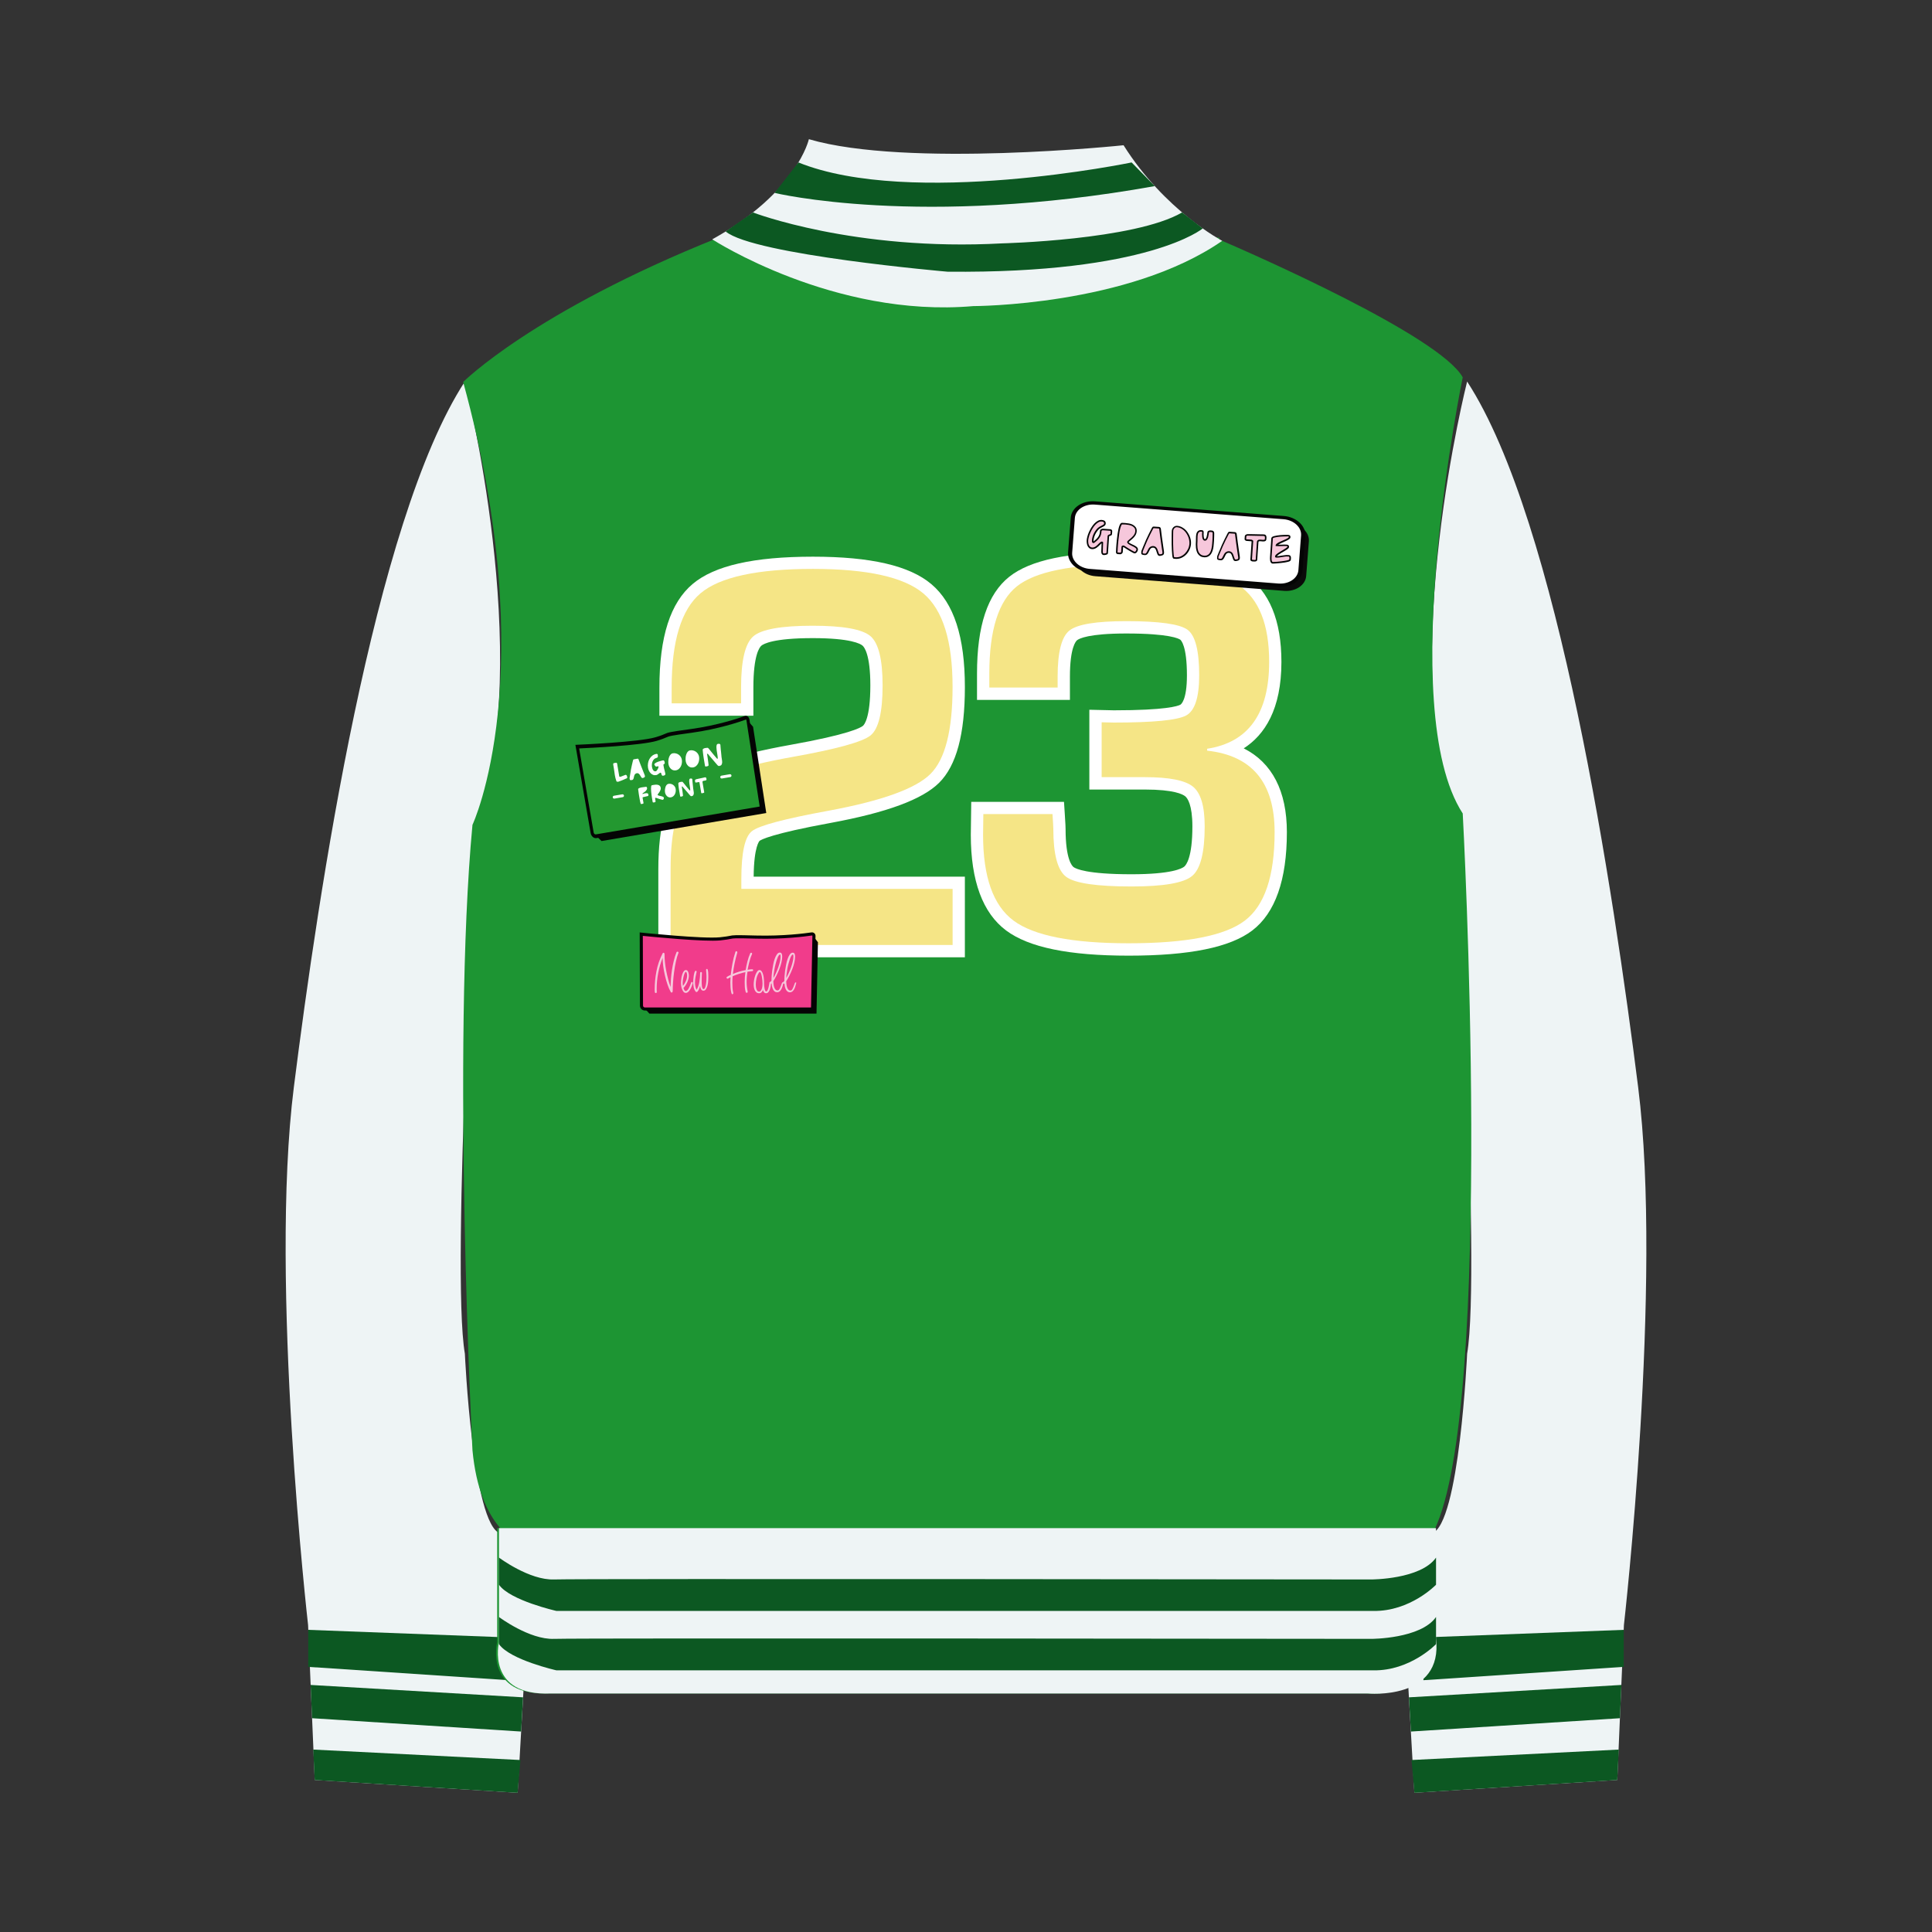 <?xml version="1.0" encoding="utf-8"?>
<!-- Generator: Adobe Illustrator 23.0.2, SVG Export Plug-In . SVG Version: 6.00 Build 0)  -->
<svg version="1.1" id="Layer_1" xmlns="http://www.w3.org/2000/svg" xmlns:xlink="http://www.w3.org/1999/xlink" x="0px" y="0px"
	 viewBox="0 0 488.45 488.45" style="enable-background:new 0 0 488.45 488.45;" xml:space="preserve">
<rect x="0" y="0" width="488.45" height="488.45" fill="#333333" stroke="none"/>
<style type="text/css">
	.st0{fill:#C6C6C6;}
	.st1{fill:#070707;}
	.st2{fill:#090909;}
	.st3{fill:none;stroke:#000000;stroke-width:3;stroke-miterlimit:10;}
	.st4{fill:#F5E586;}
	.st5{fill:#2582AC;}
	.st6{fill:#6B3C39;}
	.st7{fill:#823F32;}
	.st8{fill:#562B25;}
	.st9{fill:none;stroke:#070707;stroke-miterlimit:10;}
	.st10{clip-path:url(#SVGID_2_);}
	.st11{fill:none;stroke:#F5E586;stroke-width:5;stroke-miterlimit:10;}
	.st12{clip-path:url(#SVGID_4_);}
	.st13{fill:#191413;}
	.st14{fill:#B88B74;}
	.st15{fill:#F1A562;}
	.st16{fill:#FDFDFD;}
	.st17{fill:#EF331A;}
	.st18{fill:#D6271A;}
	.st19{fill:#FFFFFF;}
	.st20{fill:#6B0E0A;}
	.st21{fill:#F9F9F8;}
	.st22{fill:#FEFEFF;}
	.st23{fill:#1D9533;stroke:#FFFFFF;stroke-width:5;stroke-miterlimit:10;}
	.st24{fill:#EF331A;stroke:#B23B32;stroke-width:2;stroke-miterlimit:10;}
	.st25{fill:#4A0F7B;}
	.st26{fill:#C6160E;}
	.st27{clip-path:url(#SVGID_6_);}
	.st28{fill:none;stroke:#562B25;stroke-width:1.2;stroke-miterlimit:10;}
	.st29{clip-path:url(#SVGID_8_);}
	.st30{fill:#1D9533;}
	.st31{fill:#0C5822;}
	.st32{fill:#0B3615;}
	.st33{fill:#1D9533;stroke:#115F24;stroke-width:1.5;stroke-miterlimit:10;}
	.st34{fill:#134A1D;}
	.st35{clip-path:url(#SVGID_10_);}
	.st36{fill:#EEF4F5;}
	.st37{fill:#155D84;}
	.st38{fill:#1879AE;}
	.st39{fill:#114156;}
	.st40{fill:#121111;}
	.st41{fill:#33110D;}
	.st42{clip-path:url(#SVGID_12_);}
	.st43{fill:#A0522D;}
	.st44{fill:#F42121;}
	.st45{fill:#FAB00B;}
	.st46{fill:#F5DDDB;}
	.st47{fill:#F66831;}
	.st48{opacity:0.49;fill:url(#);}
	.st49{opacity:0.53;}
	.st50{clip-path:url(#SVGID_14_);}
	.st51{fill:#DDDDDD;}
	.st52{fill:#B2B2B2;}
	.st53{fill:#757575;}
	.st54{fill:#3F3F3F;}
	.st55{fill:#070706;}
	.st56{fill:#F6C7DB;}
	.st57{fill:#040404;}
	.st58{fill:#F13C8B;}
	.st59{fill:#0A0A09;}
	.st60{fill:#239830;}
	.st61{fill:#1F6DAF;}
	.st62{clip-path:url(#SVGID_16_);}
	.st63{fill:#A6DAE9;}
	.st64{fill:#144863;}
	.st65{clip-path:url(#SVGID_18_);}
	.st66{clip-path:url(#SVGID_20_);}
	.st67{clip-path:url(#SVGID_22_);}
	.st68{clip-path:url(#SVGID_24_);}
	.st69{clip-path:url(#SVGID_26_);}
	.st70{fill:#10441D;}
	.st71{fill:#2B9B2E;}
</style>
<g>
	<g>
		<g>
			<path class="st36" d="M117.53,96.46c0,0,17.66,69.56,3.24,111c0,0-6.85,113.89-3.24,134.79c0,0,1.95,43.25,8.91,45.41l2.15,27.75
				h4.44l-2.16,37.84l-51.3-3.24l-1.68-39.16c0,0-9.85-86.5-3.6-135.99S94.46,131.9,117.53,96.46z"/>
			<g>
				<polygon class="st31" points="77.93,412.06 128.58,413.98 128.58,424.79 77.93,421.42 				"/>
				<polygon class="st31" points="78.53,425.99 132.24,429.12 131.75,437.77 78.89,434.4 				"/>
				<polygon class="st31" points="79.19,442.33 131.58,444.97 130.86,453.26 79.56,450.02 				"/>
			</g>
		</g>
		<g>
			<path class="st36" d="M370.92,96.46c0,0-17.66,69.56-3.24,111c0,0,6.85,113.89,3.24,134.79c0,0-1.95,43.25-8.91,45.41
				l-2.15,27.75h-4.44l2.16,37.84l51.3-3.24l1.68-39.16c0,0,9.85-86.5,3.6-135.99C407.92,225.37,393.99,131.9,370.92,96.46z"/>
			<g>
				<polygon class="st31" points="410.51,412.06 359.87,413.98 359.87,424.79 410.51,421.42 				"/>
				<polygon class="st31" points="409.92,425.99 356.21,429.12 356.7,437.77 409.56,434.4 				"/>
				<polygon class="st31" points="409.26,442.33 356.87,444.97 357.59,453.26 408.88,450.02 				"/>
			</g>
		</g>
		<g>
			<g>
				<path class="st30" d="M362.6,386.91c15.36-31.79,7.21-181.24,7.21-181.24c-17.3-26.67,0-110.28,0-110.28
					c-5.94-10.56-53.55-31.38-61.54-34.82v-0.5H181.68C134.83,78.8,117.1,96.58,117.1,96.58c20.24,73.94,2.35,111.96,2.35,111.96
					c-5.29,56.22,0,158.1,0,158.1c0.91,9.66,3.66,15.81,7.02,19.7h-0.77v28.83c0,0-3.36,13.7,13.22,12.97H345.3
					c0,0,19.22,1.87,17.3-13.96V386.91z"/>
				<g>
					<path class="st36" d="M126.15,386.35v28.83c0,0-3.36,13.7,13.21,12.97h206.39c0,0,19.22,1.87,17.3-13.96v-27.85H126.15z"/>
					<path class="st31" d="M126.15,393.79c0,0,7.69,5.77,13.94,5.53c6.25-0.24,206.63,0,206.63,0s12.49,0,16.34-5.53v6.86
						c0,0-6.49,6.78-15.86,6.63H140.69c0,0-11.77-2.65-14.54-6.63V393.79z"/>
					<path class="st31" d="M126.15,408.81c0,0,7.69,5.77,13.94,5.53c6.25-0.24,206.63,0,206.63,0s12.49,0,16.34-5.53v6.86
						c0,0-6.49,6.78-15.86,6.63H140.69c0,0-11.77-2.65-14.54-6.63V408.81z"/>
				</g>
			</g>
			<g>
				<path class="st36" d="M204.5,35.19c0,0-2.94,13.43-24.43,25.32c0,0,30.7,19.95,66,16.88c0,0,39.14,0,62.93-16.5
					c0,0-14.58-7.67-24.94-24.17C284.05,36.72,229.31,42.48,204.5,35.19z"/>
				<path class="st31" d="M201.85,41.07l-6.02,7.7c0,0,36.81,8.93,96.12-1.72l-5.85-5.98C286.1,41.07,230.41,52.59,201.85,41.07z"/>
				<path class="st31" d="M190.36,53.71c0,0,25.65,9.87,63,7.82c0,0,33.45-0.81,45.5-7.82l5.21,4.05c0,0-13.62,11.45-64.53,10.93
					c0,0-48.98-4.23-56.08-10.17L190.36,53.71z"/>
			</g>
		</g>
	</g>
</g>
<g>
	<g>
		<path class="st19" d="M243.95,242.02h-77.51v-22.31c0-10.96,2.08-18.2,6.36-22.12c4.05-3.71,12.88-6.74,27.01-9.27
			c14.73-2.63,17.76-4.33,18.33-4.79c0.32-0.25,1.9-1.94,1.9-10.25c0-7.77-1.52-9.68-1.99-10.07c-0.52-0.44-2.95-1.88-12.59-1.88
			c-9.96,0-12.45,1.47-12.97,1.91c-0.47,0.4-2.02,2.37-2.02,10.59v7.11h-23.76v-7.04c0-12.92,2.76-21.52,8.43-26.28
			c5.51-4.63,15.45-6.88,30.39-6.88c14.62,0,24.41,2.27,29.95,6.95c5.69,4.81,8.46,13.32,8.46,26c0,11.93-2.13,19.85-6.51,24.21
			c-4.22,4.2-13.18,7.52-27.39,10.14c-15.09,2.76-17.64,4.27-18,4.54c-0.01,0.01-1.43,1.3-1.5,9.06h53.4V242.02z M172.65,235.81
			h65.08v-7.95h-53.4v-5.66c0-7.93,1.2-12.4,3.89-14.5c1.63-1.28,5.37-2.96,20.7-5.76c15.89-2.94,21.89-6.21,24.14-8.44
			c2.13-2.12,4.68-7.28,4.68-19.8c0-10.6-2.1-17.75-6.26-21.25c-4.31-3.64-13.03-5.48-25.94-5.48c-16.48,0-23.45,2.95-26.4,5.42
			c-4.12,3.46-6.21,10.7-6.21,21.52v0.83h11.33v-0.9c0-8,1.33-12.86,4.2-15.31c2.72-2.32,8.12-3.41,17.01-3.41
			c8.65,0,13.93,1.07,16.63,3.37c2.84,2.43,4.16,7.13,4.16,14.8c0,8-1.35,12.8-4.24,15.11c-1.72,1.37-5.67,3.3-21.12,6.05
			c-15.88,2.84-21.77,5.77-23.9,7.73c-1.98,1.82-4.35,6.33-4.35,17.54V235.81z"/>
		<path class="st19" d="M285.36,241.61c-15.1,0-25.24-2.08-30.97-6.35c-5.94-4.42-8.95-12.56-8.95-24.18l0.11-8.36h23.45l0.19,2.9
			c0.19,2.85,0.21,3.6,0.21,3.94c0,7.78,1.68,9.41,2.02,9.66c0.58,0.43,3.34,1.81,14.63,1.81c10.19,0,12.78-1.47,13.34-1.92
			c0.49-0.4,2.07-2.3,2.07-10.17c0-5.53-1.26-7.17-1.81-7.62c-0.62-0.51-2.87-1.71-10.22-1.71h-14.02v-20.17l6.18,0.14
			c13.21,0,16.21-1.08,16.82-1.41c0.17-0.09,1.67-1.1,1.67-7.43c0-7.54-1.51-8.88-1.68-9.01c-0.35-0.26-2.67-1.57-13.66-1.57
			c-9.56,0-11.93,1.3-12.43,1.7c-0.3,0.24-1.81,1.83-1.81,9.22v5.87h-23.49v-6.63c0-12.12,2.67-20.13,8.15-24.5
			c5.27-4.2,14.92-6.24,29.5-6.24c14.59,0,24.47,1.89,30.21,5.79c6.04,4.1,9.1,11.49,9.1,21.98c0,12-4.25,18.46-9.53,21.85
			c7.18,3.62,10.91,10.8,10.91,21.19c0,12.07-2.95,20.43-8.75,24.86C310.98,239.52,300.76,241.61,285.36,241.61z M251.68,208.93
			l-0.03,2.18c0,9.51,2.17,15.97,6.45,19.16c4.56,3.4,13.74,5.12,27.26,5.12c17.18,0,24.42-2.77,27.48-5.1
			c4.18-3.19,6.31-9.89,6.31-19.91c0-10.87-4.54-16.43-14.3-17.5l-2.77-0.3v-5.93l2.63-0.41c5.6-0.86,13.05-3.76,13.05-18.9
			c0-8.3-2.14-13.97-6.38-16.84c-4.61-3.13-13.6-4.71-26.72-4.71c-16.12,0-22.83,2.66-25.63,4.88c-3.85,3.07-5.81,9.68-5.81,19.64
			v0.42h11.06c0.04-7.13,1.36-11.49,4.13-13.72c2.64-2.12,7.67-3.07,16.31-3.07c12.05,0,15.61,1.49,17.36,2.79
			c2.86,2.12,4.19,6.57,4.19,14c0,6.86-1.6,11.08-4.9,12.88c-1.85,1.01-5.77,2.17-19.77,2.18l0,7.6h7.81
			c7.08,0,11.58,0.99,14.17,3.13c2.74,2.26,4.07,6.32,4.07,12.42c0,7.79-1.38,12.55-4.35,14.98c-2.78,2.27-8.26,3.33-17.27,3.33
			c-12.6,0-16.41-1.62-18.32-3.02c-3.1-2.28-4.54-6.94-4.54-14.66c0-0.07,0-0.23-0.02-0.62H251.68z"/>
		<path class="st4" d="M240.84,224.75v14.16h-71.3v-19.21c0-9.95,1.78-16.56,5.35-19.83c3.57-3.27,12.06-6.1,25.46-8.5
			c11.1-1.98,17.67-3.79,19.72-5.42c2.05-1.63,3.07-5.86,3.07-12.68c0-6.54-1.03-10.69-3.07-12.44c-2.05-1.75-6.92-2.63-14.61-2.63
			c-7.92,0-12.92,0.89-14.99,2.66c-2.07,1.77-3.11,6.09-3.11,12.95v4.01h-17.55v-3.94c0-11.84,2.44-19.8,7.32-23.9
			c4.88-4.1,14.35-6.15,28.39-6.15c13.72,0,23.04,2.07,27.95,6.22c4.91,4.15,7.36,12.02,7.36,23.63c0,10.96-1.87,18.3-5.6,22
			c-3.73,3.71-12.32,6.8-25.77,9.29c-11.1,2.03-17.55,3.74-19.34,5.15c-1.8,1.41-2.69,5.42-2.69,12.05v2.56H240.84z"/>
		<path class="st4" d="M278.52,196.5v-13.89l3.04,0.07c10.04,0,16.15-0.6,18.34-1.8c2.19-1.2,3.28-4.58,3.28-10.16
			c0-6.22-0.98-10.05-2.94-11.5c-1.96-1.45-7.13-2.18-15.51-2.18c-7.6,0-12.39,0.79-14.37,2.38c-1.98,1.59-2.97,5.47-2.97,11.64
			v2.76h-17.27v-3.52c0-11.01,2.33-18.36,6.98-22.07c4.65-3.71,13.84-5.56,27.57-5.56c13.82,0,23.3,1.75,28.46,5.25
			c5.16,3.5,7.74,9.97,7.74,19.41c0,13.03-5.23,20.36-15.68,21.97v0.48c11.38,1.24,17.06,8.11,17.06,20.59
			c0,11.1-2.51,18.56-7.53,22.38c-5.02,3.82-14.81,5.73-29.36,5.73c-14.28,0-23.98-1.91-29.12-5.73c-5.14-3.82-7.7-11.05-7.7-21.69
			l0.07-5.25h17.48c0.14,2.07,0.21,3.32,0.21,3.73c0,6.49,1.09,10.55,3.28,12.16c2.19,1.61,7.68,2.42,16.48,2.42
			c8.06,0,13.16-0.87,15.3-2.63c2.14-1.75,3.21-5.94,3.21-12.57c0-5.07-0.98-8.4-2.94-10.02c-1.96-1.61-6.02-2.42-12.19-2.42h-7.81
			H278.52z"/>
	</g>
	<g>
		<path class="st57" d="M188.08,181.14l-11.25,5.96c-0.12,0.02-0.23,0.03-0.35,0.05c-7.94,1.09-4.48,0.76-8.67,1.99
			c-4.18,1.23-19.45,1.92-19.45,1.92l1.76,10.18l-0.4,0.21l-0.05,8.86l2.41,2.32l41.65-7.08l-3.34-21.81L188.08,181.14z"/>
		<g>
			<path class="st60" d="M145.94,188.76c0,0,15.63-0.64,19.91-1.92c4.28-1.28,0.74-0.95,8.87-2.06c6.71-0.91,12.04-2.72,13.71-3.32
				c0.28-0.1,0.59,0.13,0.65,0.5l3.43,22.35l-41.79,7.1c-0.47,0.08-0.93-0.32-1.02-0.89L145.94,188.76z"/>
			<path class="st57" d="M192.97,204.72l-42.16,7.17c-0.68,0.12-1.35-0.47-1.49-1.29l-3.85-22.29l0.44-0.02
				c0.16-0.01,15.64-0.65,19.83-1.9c1.4-0.42,1.95-0.66,2.35-0.84c0.86-0.38,1.09-0.48,6.57-1.23c6.74-0.92,12.14-2.76,13.64-3.3
				c0.25-0.09,0.51-0.04,0.74,0.13c0.23,0.17,0.38,0.45,0.43,0.76L192.97,204.72z M146.42,189.22l3.67,21.24
				c0.05,0.31,0.3,0.53,0.56,0.49l41.41-7.04l-3.36-21.89c-0.01-0.04-0.03-0.07-0.05-0.08c-0.02-0.01-0.04-0.03-0.08-0.01
				c-1.51,0.55-6.96,2.41-13.77,3.34c-5.38,0.73-5.6,0.83-6.39,1.18c-0.42,0.18-0.99,0.44-2.43,0.87
				C162.05,188.47,149.03,189.1,146.42,189.22z"/>
		</g>
	</g>
	<g>
		<g>
			<path class="st57" d="M204.94,235.8l-12.09,3.26c-0.12,0-0.24,0-0.36-0.01c-8.01-0.21-4.55,0-8.88,0.42
				c-4.33,0.42-19.49-1.12-19.49-1.12l0.03,8.45l-0.43,0.12l-1.53,7.14l1.99,2.2h42.25l0.36-18.04L204.94,235.8z"/>
			<g>
				<path class="st58" d="M162.12,236.17c0,0,15.52,1.63,19.95,1.18c4.43-0.44,0.89-0.67,9.09-0.44c6.77,0.18,12.33-0.54,14.07-0.8
					c0.3-0.04,0.56,0.19,0.55,0.49l-0.36,18.49h-42.38c-0.47,0-0.86-0.38-0.86-0.86L162.12,236.17z"/>
				<path class="st57" d="M205.81,255.48h-42.77c-0.69,0-1.25-0.56-1.25-1.25l-0.06-18.5l0.43,0.05c0.16,0.02,15.53,1.62,19.87,1.18
					c1.45-0.15,2.04-0.27,2.46-0.35c0.91-0.19,1.16-0.24,6.68-0.09c6.8,0.18,12.44-0.56,14-0.79c0.26-0.04,0.51,0.04,0.71,0.21
					c0.19,0.17,0.3,0.42,0.3,0.68L205.81,255.48z M162.52,236.61l0.05,17.63c0,0.26,0.21,0.47,0.47,0.47h42l0.35-18.11
					c0-0.04-0.02-0.06-0.03-0.07c-0.01-0.01-0.04-0.03-0.07-0.02c-1.58,0.24-7.27,0.99-14.14,0.8c-5.43-0.15-5.66-0.1-6.5,0.07
					c-0.44,0.09-1.05,0.22-2.54,0.37C178.06,238.15,165.11,236.87,162.52,236.61z"/>
			</g>
		</g>
		<g>
			<path class="st56" d="M171.44,240.65c-0.06-0.04-0.12-0.06-0.17-0.06c-0.11,0-0.19,0.06-0.24,0.18c-0.27,0.66-0.5,1.37-0.68,2.14
				c-0.19,0.76-0.34,1.54-0.46,2.31c-0.12,0.78-0.21,1.53-0.26,2.27c-0.05,0.74-0.08,1.42-0.08,2.04c-0.23-0.58-0.44-1.22-0.62-1.93
				c-0.19-0.71-0.35-1.42-0.49-2.14c-0.14-0.72-0.25-1.43-0.32-2.13c-0.08-0.7-0.11-1.34-0.11-1.94c0-0.05,0-0.09,0-0.14
				c0-0.04-0.01-0.08-0.02-0.14c-0.01-0.08-0.04-0.14-0.09-0.18c-0.05-0.04-0.1-0.06-0.15-0.06c-0.1,0-0.18,0.06-0.24,0.18
				c-0.74,1.46-1.26,2.97-1.55,4.52c-0.3,1.55-0.44,3.09-0.44,4.61c0,0.12,0,0.23,0.01,0.34c0,0.1,0.01,0.2,0.02,0.28
				c0.02,0.17,0.1,0.26,0.26,0.26c0.15,0,0.23-0.09,0.23-0.26c0-0.13,0-0.25-0.01-0.36c-0.01-0.11-0.01-0.22-0.01-0.33
				c0-1.37,0.12-2.73,0.38-4.07c0.25-1.34,0.62-2.63,1.13-3.85c0,0.62,0.05,1.32,0.15,2.09c0.1,0.77,0.24,1.55,0.43,2.34
				c0.18,0.79,0.4,1.55,0.65,2.29c0.25,0.74,0.53,1.37,0.83,1.91c0.04,0.08,0.1,0.12,0.2,0.12c0.14,0,0.22-0.06,0.25-0.19
				c0.02-0.12,0.04-0.24,0.04-0.34c0-0.55,0.03-1.24,0.08-2.06c0.05-0.83,0.14-1.69,0.26-2.59s0.27-1.79,0.46-2.66
				c0.18-0.87,0.41-1.63,0.67-2.27C171.53,240.75,171.5,240.69,171.44,240.65z"/>
			<path class="st56" d="M174.93,248.26c-0.05,0-0.1,0.02-0.14,0.07c-0.04,0.05-0.08,0.13-0.11,0.26c-0.09,0.25-0.18,0.49-0.28,0.73
				c-0.1,0.24-0.2,0.45-0.31,0.63c-0.11,0.19-0.23,0.33-0.35,0.44c-0.12,0.11-0.24,0.17-0.36,0.17c-0.08,0-0.15-0.03-0.22-0.08
				c-0.07-0.05-0.12-0.12-0.16-0.21c-0.04-0.08-0.09-0.17-0.12-0.26c-0.04-0.09-0.06-0.17-0.08-0.24c0.17-0.17,0.34-0.38,0.5-0.62
				c0.16-0.24,0.31-0.5,0.44-0.78c0.12-0.28,0.23-0.56,0.31-0.86c0.08-0.29,0.12-0.57,0.12-0.86c0-0.08-0.01-0.2-0.03-0.35
				c-0.02-0.15-0.06-0.31-0.11-0.47c-0.06-0.15-0.13-0.29-0.23-0.41c-0.1-0.11-0.23-0.17-0.39-0.17c-0.21,0-0.39,0.11-0.55,0.33
				c-0.16,0.22-0.29,0.5-0.39,0.83c-0.11,0.33-0.18,0.69-0.23,1.07c-0.05,0.39-0.08,0.74-0.08,1.06c0,0.19,0.02,0.43,0.06,0.71
				c0.04,0.28,0.11,0.55,0.21,0.82c0.1,0.27,0.23,0.49,0.38,0.68c0.15,0.18,0.35,0.28,0.58,0.28c0.19,0,0.37-0.07,0.54-0.21
				c0.17-0.14,0.33-0.32,0.48-0.55c0.15-0.22,0.29-0.49,0.41-0.78c0.12-0.29,0.24-0.6,0.34-0.91c0-0.12-0.02-0.2-0.07-0.25
				C175.04,248.28,174.99,248.26,174.93,248.26z M172.62,248.93c-0.01-0.11-0.02-0.24-0.02-0.37c0-0.25,0.02-0.54,0.07-0.87
				c0.04-0.33,0.1-0.64,0.18-0.93c0.08-0.29,0.16-0.54,0.26-0.74c0.09-0.2,0.19-0.31,0.29-0.31c0.06,0,0.11,0.04,0.15,0.11
				c0.04,0.08,0.07,0.17,0.1,0.27c0.02,0.1,0.04,0.21,0.05,0.32c0.01,0.11,0.01,0.21,0.01,0.29c0,0.21-0.03,0.43-0.08,0.66
				c-0.06,0.23-0.13,0.46-0.23,0.68c-0.1,0.23-0.21,0.44-0.34,0.65c-0.13,0.21-0.26,0.4-0.4,0.56
				C172.65,249.15,172.63,249.04,172.62,248.93z"/>
			<path class="st56" d="M179.04,245.78c-0.03-0.22-0.06-0.42-0.1-0.58c-0.04-0.16-0.11-0.24-0.2-0.24c-0.06,0-0.11,0.02-0.16,0.07
				c-0.04,0.04-0.07,0.09-0.07,0.14c0,0.07,0.01,0.18,0.02,0.32c0.01,0.15,0.03,0.31,0.04,0.49c0.02,0.18,0.03,0.37,0.04,0.57
				c0.01,0.2,0.01,0.39,0.01,0.56c0,0.11-0.01,0.32-0.02,0.64c-0.01,0.31-0.05,0.65-0.1,0.99c-0.05,0.35-0.13,0.65-0.23,0.92
				c-0.1,0.27-0.24,0.4-0.41,0.4c-0.11,0-0.2-0.07-0.26-0.22c-0.07-0.14-0.11-0.32-0.14-0.53c-0.03-0.2-0.05-0.42-0.05-0.64
				c-0.01-0.23-0.01-0.42-0.01-0.58c0-0.35,0-0.64,0.01-0.87c0.01-0.23,0.02-0.42,0.02-0.58c0-0.15,0.01-0.28,0.02-0.38
				c0.01-0.09,0.02-0.19,0.02-0.28c0-0.06-0.02-0.11-0.07-0.16c-0.04-0.04-0.1-0.07-0.16-0.07c-0.12,0-0.19,0.05-0.21,0.14
				c-0.02,0.1-0.03,0.19-0.03,0.29c0,0.3-0.01,0.63-0.05,0.99c-0.03,0.36-0.08,0.73-0.14,1.1c-0.07,0.37-0.16,0.73-0.27,1.07
				c-0.12,0.34-0.25,0.64-0.41,0.89c-0.16-0.26-0.27-0.55-0.33-0.87c-0.06-0.32-0.09-0.65-0.09-0.98c0-0.5,0.05-0.97,0.14-1.4
				c0.09-0.43,0.18-0.86,0.27-1.27c0-0.08-0.01-0.14-0.03-0.2c-0.02-0.05-0.09-0.07-0.2-0.07c-0.12,0-0.22,0.13-0.3,0.39
				c-0.08,0.26-0.15,0.56-0.2,0.89c-0.05,0.34-0.09,0.66-0.11,0.98c-0.02,0.32-0.03,0.54-0.03,0.66c0,0.41,0.05,0.84,0.14,1.29
				c0.09,0.45,0.28,0.82,0.55,1.11c0.04,0.04,0.09,0.06,0.15,0.06c0.1,0,0.2-0.06,0.3-0.19c0.1-0.12,0.19-0.27,0.28-0.44
				c0.08-0.17,0.15-0.34,0.21-0.52c0.05-0.17,0.1-0.32,0.13-0.43c0.01,0.11,0.03,0.24,0.06,0.38c0.03,0.14,0.08,0.28,0.14,0.4
				c0.06,0.12,0.14,0.23,0.24,0.32c0.1,0.09,0.23,0.13,0.38,0.13c0.29,0,0.52-0.14,0.68-0.41c0.17-0.27,0.29-0.6,0.38-0.97
				c0.08-0.37,0.14-0.76,0.16-1.14c0.02-0.39,0.03-0.7,0.03-0.93c0-0.15,0-0.34-0.01-0.58C179.07,246.23,179.06,246,179.04,245.78z"
				/>
			<path class="st56" d="M190.13,245.05c-0.2,0-0.4,0.01-0.59,0.04c-0.2,0.03-0.37,0.06-0.53,0.1c0.04-0.25,0.09-0.53,0.16-0.85
				c0.06-0.31,0.14-0.64,0.23-0.97c0.08-0.33,0.18-0.65,0.28-0.98c0.1-0.32,0.2-0.61,0.32-0.87c0.03-0.06,0.06-0.13,0.1-0.21
				c0.03-0.08,0.05-0.14,0.05-0.2c0-0.07-0.03-0.13-0.07-0.17c-0.05-0.04-0.11-0.07-0.18-0.07c-0.11,0-0.19,0.06-0.24,0.18
				c-0.28,0.62-0.51,1.31-0.7,2.06c-0.19,0.76-0.33,1.47-0.44,2.15c-0.56,0.1-1.11,0.23-1.65,0.4c-0.54,0.17-1.07,0.36-1.59,0.58
				c0.11-0.91,0.26-1.81,0.44-2.7c0.18-0.89,0.41-1.78,0.67-2.66c0.01-0.03,0.01-0.07,0.01-0.12c0-0.09-0.03-0.16-0.07-0.2
				c-0.05-0.04-0.11-0.07-0.17-0.07c-0.13,0-0.21,0.07-0.24,0.2c-0.32,0.98-0.57,1.95-0.74,2.91c-0.18,0.96-0.32,1.92-0.43,2.88
				c-0.15,0.06-0.31,0.13-0.48,0.21c-0.17,0.08-0.32,0.17-0.47,0.27c-0.08,0.05-0.12,0.12-0.12,0.21c0,0.07,0.02,0.13,0.07,0.18
				c0.04,0.05,0.11,0.08,0.19,0.08c0.05,0,0.09-0.01,0.12-0.03c0.11-0.06,0.21-0.12,0.32-0.18c0.1-0.06,0.2-0.11,0.32-0.17
				c-0.03,0.45-0.05,0.9-0.05,1.35s0.02,0.89,0.05,1.32c0.03,0.43,0.1,0.86,0.2,1.28c0.04,0.15,0.08,0.25,0.11,0.29
				c0.03,0.05,0.07,0.07,0.13,0.07c0.06,0,0.11-0.02,0.17-0.07c0.05-0.04,0.08-0.11,0.08-0.19v-0.06c-0.11-0.46-0.18-0.9-0.2-1.31
				c-0.03-0.41-0.04-0.83-0.04-1.25c0-0.28,0.01-0.56,0.02-0.83c0.02-0.28,0.03-0.55,0.05-0.83c1.03-0.46,2.11-0.8,3.23-1.04
				c-0.12,0.83-0.18,1.67-0.18,2.51c0,0.45,0.01,0.89,0.04,1.32c0.03,0.43,0.1,0.84,0.23,1.22c0.02,0.06,0.05,0.1,0.1,0.14
				c0.04,0.03,0.09,0.04,0.14,0.04c0.06,0,0.11-0.02,0.17-0.07c0.05-0.04,0.08-0.11,0.08-0.19v-0.06c-0.09-0.42-0.16-0.83-0.2-1.22
				c-0.04-0.39-0.07-0.8-0.07-1.22c0-0.44,0.02-0.87,0.06-1.3c0.04-0.42,0.09-0.85,0.15-1.27c0.2-0.05,0.4-0.08,0.6-0.1
				c0.2-0.02,0.4-0.04,0.6-0.05c0.08,0,0.14-0.03,0.18-0.09c0.04-0.06,0.06-0.11,0.06-0.17c0-0.06-0.02-0.11-0.06-0.17
				C190.27,245.08,190.21,245.05,190.13,245.05z"/>
			<path class="st56" d="M201.12,248.37c-0.07,0-0.14,0.11-0.22,0.32c-0.08,0.22-0.16,0.45-0.26,0.71c-0.1,0.26-0.21,0.5-0.33,0.71
				c-0.13,0.22-0.28,0.32-0.46,0.32c-0.23,0-0.42-0.08-0.56-0.26c-0.14-0.17-0.25-0.38-0.32-0.62c-0.07-0.24-0.13-0.49-0.15-0.76
				c-0.03-0.26-0.04-0.5-0.05-0.7c0.26-0.4,0.52-0.86,0.79-1.39c0.26-0.53,0.51-1.07,0.73-1.64c0.22-0.56,0.4-1.13,0.53-1.69
				c0.14-0.56,0.2-1.07,0.2-1.55c0-0.28-0.05-0.51-0.14-0.69c-0.09-0.18-0.25-0.27-0.47-0.27c-0.27,0-0.51,0.15-0.72,0.44
				c-0.21,0.29-0.39,0.66-0.55,1.1c-0.16,0.45-0.29,0.94-0.39,1.47c-0.11,0.54-0.19,1.05-0.26,1.55c-0.07,0.5-0.11,0.95-0.14,1.35
				c-0.03,0.4-0.04,0.69-0.04,0.86v0.32c-0.08,0.09-0.15,0.18-0.23,0.27c-0.04,0.05-0.07,0.1-0.08,0.15
				c-0.04-0.02-0.08-0.03-0.14-0.03c-0.07,0-0.14,0.11-0.22,0.32c-0.08,0.22-0.16,0.45-0.26,0.71c-0.1,0.26-0.21,0.5-0.33,0.71
				c-0.13,0.22-0.28,0.32-0.46,0.32c-0.23,0-0.42-0.08-0.56-0.26c-0.14-0.17-0.25-0.38-0.32-0.62c-0.07-0.24-0.13-0.49-0.15-0.76
				c-0.03-0.26-0.04-0.5-0.05-0.7c0.26-0.4,0.52-0.86,0.79-1.39c0.26-0.53,0.51-1.07,0.73-1.64c0.22-0.56,0.4-1.13,0.53-1.69
				c0.14-0.56,0.2-1.07,0.2-1.55c0-0.28-0.05-0.51-0.14-0.69c-0.09-0.18-0.25-0.27-0.47-0.27c-0.27,0-0.51,0.15-0.72,0.44
				c-0.21,0.29-0.39,0.66-0.55,1.1c-0.16,0.45-0.29,0.94-0.39,1.47c-0.11,0.54-0.19,1.05-0.26,1.55c-0.07,0.5-0.11,0.95-0.14,1.35
				c-0.03,0.4-0.04,0.69-0.04,0.86v0.32c-0.08,0.09-0.15,0.18-0.23,0.27c-0.01,0.01-0.02,0.02-0.02,0.03c-0.01,0-0.02,0-0.04,0
				c-0.13,0-0.21,0.06-0.23,0.17c-0.01,0.07-0.03,0.23-0.07,0.47c-0.04,0.25-0.09,0.5-0.15,0.76c-0.07,0.27-0.15,0.5-0.24,0.71
				c-0.1,0.21-0.21,0.32-0.35,0.32c-0.14,0-0.25-0.12-0.32-0.35c-0.08-0.23-0.13-0.5-0.17-0.81c-0.04-0.3-0.06-0.61-0.06-0.9
				c-0.01-0.29-0.01-0.5-0.01-0.62c-0.01-0.24-0.04-0.52-0.08-0.83c-0.04-0.31-0.1-0.61-0.19-0.89c-0.09-0.28-0.2-0.52-0.35-0.71
				c-0.15-0.19-0.32-0.29-0.53-0.29c-0.2,0-0.39,0.12-0.56,0.35c-0.18,0.23-0.33,0.52-0.46,0.87c-0.13,0.35-0.23,0.74-0.32,1.18
				c-0.08,0.44-0.12,0.85-0.12,1.25c0,0.3,0.03,0.58,0.08,0.85c0.06,0.27,0.14,0.5,0.25,0.7c0.11,0.2,0.25,0.36,0.41,0.48
				c0.16,0.12,0.36,0.18,0.59,0.18c0.27,0,0.48-0.08,0.64-0.24c0.15-0.16,0.28-0.35,0.37-0.57c0.06,0.2,0.15,0.39,0.27,0.55
				c0.12,0.17,0.29,0.26,0.53,0.26c0.22,0,0.41-0.09,0.56-0.27c0.15-0.18,0.28-0.4,0.38-0.67c0.09-0.26,0.17-0.54,0.22-0.84
				c0.04-0.23,0.07-0.44,0.09-0.64c0,0,0,0,0,0c0.05,0,0.09-0.02,0.14-0.06c0.02,0.23,0.05,0.47,0.1,0.73
				c0.05,0.26,0.13,0.5,0.23,0.72c0.1,0.23,0.24,0.41,0.42,0.56c0.17,0.15,0.4,0.22,0.67,0.22c0.24,0,0.44-0.08,0.62-0.23
				c0.17-0.15,0.32-0.35,0.44-0.58c0.12-0.23,0.22-0.47,0.29-0.74c0.07-0.25,0.13-0.48,0.18-0.67c0.05,0.04,0.1,0.06,0.15,0.06
				c0.05,0,0.09-0.02,0.14-0.06c0.02,0.23,0.05,0.47,0.1,0.73c0.05,0.26,0.13,0.5,0.23,0.72c0.1,0.23,0.24,0.41,0.42,0.56
				c0.17,0.15,0.4,0.22,0.67,0.22c0.24,0,0.44-0.08,0.62-0.23c0.17-0.15,0.32-0.35,0.44-0.58c0.12-0.23,0.22-0.47,0.29-0.74
				c0.08-0.26,0.14-0.49,0.19-0.69l0.02-0.12C201.35,248.42,201.27,248.37,201.12,248.37z M198.85,246.28
				c0.05-0.39,0.11-0.8,0.19-1.25c0.08-0.44,0.17-0.88,0.29-1.32c0.11-0.44,0.23-0.83,0.35-1.19c0.12-0.35,0.25-0.63,0.38-0.86
				c0.14-0.22,0.26-0.33,0.38-0.33c0.07,0,0.11,0.06,0.13,0.17c0.02,0.12,0.02,0.22,0.02,0.32c0,0.37-0.05,0.79-0.16,1.25
				c-0.1,0.46-0.24,0.94-0.41,1.43c-0.17,0.49-0.36,0.97-0.58,1.45c-0.22,0.48-0.43,0.91-0.65,1.3
				C198.78,247,198.81,246.67,198.85,246.28z M195.61,246.28c0.05-0.39,0.11-0.8,0.19-1.25c0.08-0.44,0.17-0.88,0.29-1.32
				c0.11-0.44,0.22-0.83,0.35-1.19c0.12-0.35,0.25-0.63,0.38-0.86c0.14-0.22,0.26-0.33,0.38-0.33c0.07,0,0.11,0.06,0.13,0.17
				c0.02,0.12,0.02,0.22,0.02,0.32c0,0.37-0.05,0.79-0.16,1.25c-0.1,0.46-0.24,0.94-0.41,1.43c-0.17,0.49-0.36,0.97-0.58,1.45
				c-0.22,0.48-0.43,0.91-0.65,1.3C195.54,247,195.57,246.67,195.61,246.28z M192.75,249.24c-0.02,0.23-0.06,0.45-0.12,0.66
				c-0.06,0.21-0.15,0.39-0.26,0.55c-0.12,0.16-0.27,0.24-0.47,0.25c-0.17-0.01-0.31-0.07-0.41-0.19c-0.1-0.11-0.19-0.26-0.25-0.44
				c-0.06-0.17-0.1-0.36-0.13-0.57c-0.03-0.2-0.04-0.4-0.04-0.59c0-0.47,0.06-0.96,0.17-1.48c0.11-0.51,0.3-0.98,0.56-1.4
				c0.03-0.05,0.06-0.09,0.1-0.14c0.03-0.04,0.06-0.07,0.09-0.1c0.03-0.03,0.06-0.05,0.09-0.05c0.12,0,0.22,0.11,0.31,0.34
				c0.08,0.23,0.16,0.49,0.22,0.8c0.06,0.31,0.1,0.63,0.13,0.97c0.02,0.34,0.04,0.61,0.04,0.82
				C192.78,248.82,192.77,249.01,192.75,249.24z"/>
		</g>
	</g>
	<g>
		<g>
			<path class="st59" d="M325.97,132.29l-47.71-3.7c-2.9-0.23-5.4,1.45-5.58,3.75l-0.68,8.78c-0.18,2.29,2.03,4.34,4.94,4.56
				l47.71,3.7c2.9,0.23,5.4-1.45,5.58-3.75l0.68-8.78C331.09,134.56,328.88,132.52,325.97,132.29z"/>
			<g>
				<path class="st19" d="M325.34,130.93l-49.28-3.83c-2.49-0.19-4.66,1.67-4.86,4.16l-0.59,7.64c-0.21,2.73,1.83,5.12,4.57,5.34
					l48.83,3.79c2.46,0.19,4.6-1.65,4.79-4.1l0.64-8.2C329.63,133.27,327.79,131.12,325.34,130.93z"/>
				<path class="st57" d="M323.17,148.37l-47.71-3.7c-3.19-0.25-5.62-2.5-5.43-5.02l0.68-8.78c0.2-2.52,2.95-4.37,6.14-4.12
					l47.71,3.7c3.19,0.25,5.62,2.5,5.43,5.02l-0.68,8.78C329.11,146.77,326.35,148.62,323.17,148.37z M276.78,127.57
					c-2.61-0.2-4.87,1.31-5.03,3.37l-0.68,8.78c-0.16,2.06,1.83,3.91,4.45,4.11l47.71,3.7c2.61,0.2,4.87-1.31,5.03-3.37l0.68-8.78
					c0.16-2.06-1.83-3.91-4.45-4.11L276.78,127.57z"/>
			</g>
		</g>
		<g>
			<g>
				<path class="st56" d="M280.74,133.99l-1.9-0.13c-0.12-0.01-0.24,0.02-0.36,0.1c-0.12,0.07-0.19,0.17-0.19,0.31l-0.01,0.18
					c-0.02,0.3-0.08,0.57-0.17,0.81c-0.09,0.24-0.21,0.47-0.36,0.67c-0.15,0.21-0.33,0.4-0.53,0.59c-0.21,0.19-0.43,0.38-0.68,0.57
					l-0.08-0.01c-0.08-0.01-0.13-0.06-0.15-0.13c-0.02-0.07-0.03-0.15-0.02-0.24l0.01-0.14c0.02-0.26,0.07-0.54,0.14-0.81
					c0.08-0.28,0.18-0.55,0.31-0.81c0.13-0.26,0.28-0.51,0.44-0.74c0.17-0.23,0.35-0.44,0.54-0.62c0.1-0.09,0.21-0.17,0.34-0.24
					c0.13-0.07,0.26-0.14,0.4-0.21c0.22-0.1,0.43-0.22,0.61-0.34c0.18-0.12,0.28-0.27,0.29-0.44c0.02-0.26-0.05-0.45-0.21-0.55
					c-0.16-0.11-0.35-0.17-0.58-0.18c-0.31-0.02-0.62,0.05-0.91,0.21c-0.29,0.16-0.57,0.38-0.84,0.66c-0.26,0.28-0.51,0.6-0.73,0.96
					c-0.22,0.36-0.41,0.73-0.58,1.1c-0.17,0.37-0.3,0.73-0.39,1.08c-0.1,0.35-0.15,0.65-0.17,0.91c-0.01,0.2-0.01,0.42,0.02,0.66
					c0.03,0.24,0.08,0.46,0.17,0.66c0.08,0.2,0.21,0.37,0.37,0.51c0.17,0.14,0.38,0.22,0.63,0.24c0.19,0.01,0.36-0.01,0.53-0.07
					c0.17-0.06,0.32-0.14,0.47-0.24c0.15-0.1,0.29-0.21,0.42-0.33c0.13-0.12,0.25-0.25,0.37-0.36c0.14-0.14,0.27-0.25,0.38-0.35
					c0.11-0.1,0.21-0.14,0.28-0.14c0.03,0,0.05,0.01,0.08,0.02c0.02,0.01,0.04,0.02,0.04,0.04l-0.01,0.07
					c-0.01,0.08-0.01,0.22-0.02,0.4c-0.01,0.19-0.01,0.38-0.02,0.58c-0.01,0.2-0.01,0.38-0.02,0.55c0,0.17-0.01,0.29-0.01,0.36
					l-0.01,0.11c0,0.08,0,0.18,0,0.27c0,0.1,0.01,0.19,0.04,0.28c0.03,0.09,0.07,0.16,0.13,0.22c0.06,0.06,0.15,0.09,0.26,0.1
					c0.03,0,0.1,0,0.19-0.01c0.09-0.01,0.19-0.02,0.29-0.04c0.1-0.02,0.19-0.05,0.26-0.09c0.08-0.04,0.12-0.08,0.12-0.14l0.29-4.26
					c0.01-0.1,0.05-0.17,0.14-0.21c0.08-0.04,0.17-0.08,0.26-0.11c0.09-0.03,0.16-0.06,0.23-0.09c0.07-0.03,0.1-0.08,0.11-0.16
					l0.05-0.72c0.01-0.08-0.02-0.15-0.07-0.21C280.88,134.03,280.81,134,280.74,133.99z"/>
				<path class="st57" d="M279.08,140.33c-0.02,0-0.03,0-0.04,0c-0.16-0.01-0.29-0.06-0.38-0.16c-0.09-0.08-0.15-0.19-0.18-0.3
					c-0.03-0.1-0.05-0.22-0.05-0.33l0-0.27l0.01-0.13c0-0.07,0.01-0.19,0.01-0.35l0.04-1.13c0-0.12,0.01-0.22,0.01-0.3
					c-0.02,0.01-0.04,0.03-0.07,0.05c-0.11,0.1-0.23,0.21-0.37,0.35c-0.11,0.11-0.23,0.24-0.37,0.36c-0.14,0.13-0.29,0.25-0.45,0.36
					c-0.16,0.11-0.33,0.19-0.51,0.26c-0.19,0.07-0.4,0.1-0.61,0.09c-0.3-0.02-0.55-0.12-0.75-0.28c-0.19-0.16-0.33-0.36-0.43-0.59
					c-0.09-0.22-0.15-0.46-0.18-0.71c-0.03-0.25-0.03-0.48-0.02-0.69c0.02-0.27,0.08-0.59,0.18-0.95c0.1-0.36,0.23-0.73,0.4-1.11
					c0.17-0.38,0.37-0.75,0.59-1.12c0.23-0.37,0.48-0.71,0.75-1c0.28-0.29,0.57-0.53,0.89-0.7c0.33-0.18,0.67-0.26,1.02-0.23
					c0.26,0.02,0.49,0.09,0.68,0.21c0.15,0.1,0.32,0.31,0.3,0.73c-0.02,0.24-0.14,0.44-0.37,0.59c-0.19,0.13-0.4,0.24-0.63,0.35
					c-0.13,0.06-0.26,0.13-0.38,0.2c-0.11,0.06-0.21,0.14-0.3,0.22c-0.18,0.17-0.36,0.37-0.52,0.6c-0.16,0.22-0.3,0.46-0.43,0.71
					c-0.12,0.25-0.22,0.51-0.3,0.77c-0.07,0.26-0.12,0.52-0.14,0.77l-0.01,0.14c0,0.05,0,0.11,0.01,0.15
					c0.22-0.17,0.42-0.34,0.6-0.51c0.19-0.18,0.37-0.37,0.51-0.56c0.14-0.19,0.25-0.4,0.34-0.63c0.08-0.22,0.13-0.48,0.15-0.76
					l0.01-0.18c0.01-0.2,0.11-0.36,0.29-0.46c0.16-0.09,0.32-0.13,0.47-0.12l1.9,0.13c0.13,0.01,0.24,0.07,0.33,0.17
					c0.08,0.1,0.12,0.22,0.11,0.35l-0.05,0.72c-0.01,0.15-0.09,0.26-0.22,0.32c-0.07,0.03-0.15,0.07-0.25,0.1
					c-0.09,0.03-0.16,0.06-0.24,0.1c-0.02,0.01-0.03,0.02-0.03,0.05l-0.29,4.26c0,0.07-0.04,0.21-0.23,0.3
					c-0.09,0.04-0.19,0.08-0.31,0.1c-0.11,0.02-0.21,0.04-0.32,0.05C279.19,140.32,279.13,140.33,279.08,140.33z M278.57,136.92
					c0.01,0,0.02,0,0.02,0c0.05,0,0.09,0.01,0.13,0.03c0.09,0.03,0.15,0.1,0.17,0.18l0.01,0.03l-0.01,0.1
					c-0.01,0.08-0.01,0.21-0.02,0.4l-0.04,1.12c0,0.19-0.01,0.31-0.01,0.38l-0.01,0.11l0,0.26c0,0.08,0.01,0.15,0.03,0.22
					c0.02,0.05,0.04,0.1,0.08,0.13c0.03,0.03,0.07,0.04,0.14,0.05c0.03,0,0.09,0,0.17-0.01c0.09-0.01,0.17-0.02,0.27-0.04
					c0.08-0.02,0.16-0.04,0.22-0.07c0.01,0,0.01,0,0.01,0l0.29-4.23c0.01-0.16,0.1-0.3,0.24-0.37c0.09-0.05,0.19-0.09,0.3-0.12
					c0.07-0.02,0.14-0.05,0.2-0.08l0.04-0.72c0-0.02,0-0.04-0.03-0.07c-0.02-0.03-0.04-0.03-0.05-0.03h0l-1.9-0.13
					c-0.08-0.01-0.16,0.02-0.24,0.07c-0.06,0.04-0.09,0.08-0.1,0.15l-0.01,0.18c-0.02,0.32-0.08,0.61-0.18,0.87
					c-0.1,0.26-0.23,0.5-0.39,0.72c-0.16,0.22-0.35,0.43-0.56,0.62c-0.21,0.19-0.44,0.39-0.7,0.58l-0.06,0.05l-0.16-0.01
					c-0.18-0.03-0.29-0.13-0.33-0.28c-0.02-0.09-0.03-0.2-0.03-0.3l0.01-0.14c0.02-0.28,0.07-0.56,0.15-0.85
					c0.08-0.29,0.19-0.57,0.33-0.84c0.13-0.27,0.29-0.53,0.46-0.77c0.17-0.24,0.36-0.46,0.57-0.65c0.11-0.1,0.23-0.19,0.37-0.27
					c0.13-0.07,0.27-0.14,0.41-0.21c0.22-0.1,0.41-0.21,0.58-0.32c0.17-0.11,0.2-0.22,0.2-0.29c0.02-0.28-0.09-0.36-0.12-0.38
					c-0.13-0.09-0.29-0.14-0.49-0.15c-0.28-0.02-0.54,0.04-0.8,0.19c-0.28,0.15-0.54,0.36-0.79,0.62c-0.25,0.27-0.49,0.58-0.7,0.93
					c-0.22,0.35-0.41,0.72-0.57,1.08c-0.16,0.36-0.29,0.71-0.38,1.05c-0.09,0.34-0.15,0.63-0.17,0.87c-0.01,0.19-0.01,0.4,0.02,0.62
					c0.02,0.22,0.07,0.42,0.15,0.6c0.07,0.17,0.18,0.32,0.32,0.44c0.13,0.11,0.3,0.18,0.52,0.19c0.16,0.01,0.31-0.01,0.45-0.06
					c0.15-0.06,0.3-0.13,0.43-0.22c0.14-0.09,0.27-0.2,0.39-0.31c0.13-0.12,0.25-0.24,0.36-0.36c0.15-0.15,0.28-0.26,0.39-0.36
					C278.32,136.98,278.45,136.92,278.57,136.92z"/>
			</g>
			<g>
				<path class="st56" d="M287.11,138.31c-0.13-0.09-0.27-0.17-0.43-0.25c-0.16-0.08-0.32-0.16-0.48-0.23
					c-0.14-0.07-0.27-0.13-0.39-0.19c-0.13-0.06-0.24-0.13-0.33-0.19c-0.1-0.06-0.18-0.13-0.23-0.19c-0.06-0.06-0.09-0.13-0.08-0.19
					c0-0.06,0.06-0.14,0.16-0.23c0.1-0.09,0.23-0.2,0.37-0.32c0.15-0.12,0.31-0.26,0.47-0.4c0.17-0.15,0.33-0.31,0.47-0.49
					c0.15-0.18,0.28-0.37,0.38-0.58c0.11-0.21,0.17-0.44,0.18-0.69c0.03-0.38-0.05-0.68-0.22-0.92c-0.17-0.24-0.39-0.43-0.66-0.57
					c-0.27-0.14-0.57-0.24-0.89-0.3c-0.32-0.06-0.62-0.1-0.91-0.12l-0.85-0.05c-0.14,0.01-0.27,0.15-0.38,0.4
					c-0.12,0.26-0.22,0.58-0.31,0.98c-0.09,0.39-0.17,0.83-0.24,1.3c-0.07,0.47-0.13,0.94-0.17,1.39c-0.05,0.45-0.09,0.86-0.12,1.24
					c-0.03,0.38-0.05,0.66-0.06,0.86c0,0.03-0.01,0.1-0.01,0.18c-0.01,0.09-0.01,0.18-0.01,0.28c0,0.1-0.01,0.2-0.02,0.3
					c-0.01,0.1-0.01,0.19-0.02,0.26c0,0.06,0.02,0.13,0.06,0.2c0.04,0.07,0.1,0.11,0.18,0.11l0.65,0.04
					c0.08,0.01,0.15-0.02,0.2-0.08l0.06-0.04c0.01-0.01,0.02-0.02,0.02-0.02c0.01,0,0.01-0.01,0.02-0.01l0.03-0.05
					c0.05-0.05,0.07-0.11,0.08-0.18l0.09-1.27c0-0.06,0.04-0.09,0.1-0.11c0.06-0.02,0.12-0.03,0.17-0.04l0.11,0.02
					c0.05,0.03,0.15,0.09,0.29,0.18c0.14,0.09,0.3,0.19,0.48,0.31c0.18,0.11,0.37,0.23,0.58,0.35c0.2,0.12,0.4,0.24,0.57,0.34
					c0.18,0.1,0.33,0.19,0.47,0.26c0.13,0.07,0.21,0.11,0.25,0.12l0.09,0.02c0.09,0,0.18-0.03,0.25-0.08
					c0.08-0.05,0.14-0.12,0.2-0.2c0.06-0.08,0.1-0.17,0.14-0.26c0.03-0.09,0.05-0.18,0.06-0.25c0.01-0.11-0.03-0.22-0.1-0.32
					C287.33,138.5,287.23,138.4,287.11,138.31z"/>
				<path class="st57" d="M283.25,140.13c-0.01,0-0.02,0-0.04,0l-0.65-0.04c-0.14-0.01-0.26-0.08-0.33-0.2
					c-0.07-0.1-0.1-0.21-0.09-0.32l0.02-0.26c0.01-0.1,0.01-0.2,0.01-0.3c0-0.1,0.01-0.2,0.01-0.29l0.01-0.18
					c0.01-0.2,0.03-0.48,0.06-0.86c0.03-0.38,0.07-0.79,0.12-1.25c0.05-0.45,0.11-0.92,0.17-1.4c0.07-0.48,0.15-0.92,0.24-1.32
					c0.09-0.4,0.2-0.74,0.32-1.01c0.15-0.33,0.33-0.5,0.55-0.52l0.87,0.05c0.29,0.02,0.61,0.06,0.94,0.12
					c0.34,0.06,0.65,0.17,0.94,0.32c0.3,0.16,0.54,0.37,0.73,0.63c0.2,0.28,0.28,0.63,0.25,1.05c-0.02,0.27-0.09,0.53-0.2,0.76
					c-0.11,0.22-0.25,0.43-0.41,0.62c-0.16,0.19-0.32,0.36-0.5,0.51c-0.17,0.15-0.33,0.28-0.48,0.41c-0.15,0.12-0.27,0.23-0.37,0.32
					c-0.07,0.06-0.09,0.09-0.09,0.11c0,0,0.01,0.01,0.03,0.04c0.05,0.05,0.11,0.1,0.2,0.16c0.09,0.06,0.2,0.12,0.32,0.18
					c0.12,0.06,0.25,0.13,0.39,0.19c0.16,0.07,0.32,0.15,0.49,0.23c0.17,0.09,0.32,0.18,0.45,0.27l0,0c0.14,0.1,0.26,0.21,0.35,0.33
					c0.1,0.14,0.15,0.29,0.14,0.45c-0.01,0.09-0.03,0.2-0.07,0.31c-0.04,0.11-0.1,0.21-0.16,0.3c-0.07,0.1-0.16,0.18-0.25,0.25
					c-0.11,0.08-0.23,0.12-0.36,0.12l-0.13-0.02c-0.06-0.01-0.12-0.04-0.3-0.14c-0.13-0.07-0.29-0.16-0.47-0.26
					c-0.18-0.1-0.37-0.22-0.58-0.34c-0.21-0.12-0.4-0.24-0.58-0.36c-0.18-0.11-0.34-0.22-0.48-0.31c-0.11-0.07-0.2-0.13-0.25-0.16
					l-0.05-0.01c-0.02,0-0.05,0.01-0.08,0.02l-0.08,1.22c-0.01,0.11-0.05,0.21-0.12,0.3l-0.16,0.15
					C283.48,140.09,283.37,140.13,283.25,140.13z M283.6,139.96l-0.02,0.01C283.59,139.97,283.59,139.97,283.6,139.96z
					 M283.67,132.58c-0.02,0-0.1,0.08-0.2,0.29c-0.11,0.25-0.21,0.56-0.3,0.94c-0.09,0.39-0.17,0.82-0.23,1.28
					c-0.07,0.47-0.13,0.93-0.17,1.38c-0.05,0.45-0.09,0.86-0.12,1.24c-0.03,0.38-0.05,0.66-0.06,0.85l-0.01,0.18
					c-0.01,0.08-0.01,0.18-0.01,0.27c0,0.1-0.01,0.21-0.02,0.31l-0.02,0.26c0,0.02,0.01,0.05,0.03,0.08l0.68,0.07
					c0.03,0,0.04,0,0.05-0.02l0.12-0.11c0.03-0.04,0.04-0.06,0.04-0.09l0.09-1.27c0.01-0.14,0.1-0.24,0.24-0.29
					c0.08-0.02,0.15-0.04,0.21-0.04l0.02,0l0.21,0.05c0.05,0.03,0.15,0.09,0.3,0.19c0.14,0.09,0.3,0.19,0.48,0.31
					c0.18,0.11,0.37,0.23,0.58,0.35c0.2,0.12,0.39,0.23,0.57,0.34c0.18,0.1,0.33,0.19,0.46,0.25c0.11,0.06,0.18,0.09,0.21,0.1
					l0.08,0.01c0.01,0,0.06-0.02,0.1-0.05c0.06-0.04,0.11-0.09,0.16-0.16c0.05-0.07,0.09-0.14,0.11-0.21
					c0.03-0.07,0.04-0.14,0.05-0.2c0-0.06-0.02-0.12-0.06-0.19c-0.06-0.08-0.15-0.16-0.26-0.24c-0.12-0.08-0.25-0.16-0.4-0.24
					c-0.16-0.08-0.31-0.16-0.47-0.23c-0.14-0.07-0.27-0.13-0.4-0.2c-0.13-0.07-0.25-0.13-0.35-0.2c-0.11-0.07-0.2-0.14-0.27-0.22
					c-0.12-0.13-0.14-0.26-0.13-0.34c0.01-0.12,0.08-0.23,0.22-0.36c0.1-0.09,0.23-0.2,0.38-0.33c0.15-0.12,0.3-0.26,0.47-0.4
					c0.16-0.14,0.31-0.29,0.45-0.46c0.14-0.17,0.26-0.35,0.36-0.55c0.09-0.19,0.15-0.39,0.16-0.62c0.02-0.33-0.04-0.6-0.18-0.8
					c-0.15-0.21-0.35-0.38-0.59-0.51c-0.25-0.13-0.53-0.23-0.83-0.28c-0.31-0.06-0.61-0.1-0.89-0.12L283.67,132.58z M283.43,139.61
					c-0.01,0-0.02,0.01-0.03,0.02L283.43,139.61z"/>
			</g>
			<g>
				<path class="st56" d="M294.05,139.3c-0.01-0.06-0.03-0.2-0.07-0.42c-0.03-0.23-0.07-0.47-0.11-0.74
					c-0.11-0.74-0.21-1.47-0.31-2.2c-0.1-0.73-0.19-1.47-0.28-2.21c-0.01-0.08-0.04-0.14-0.09-0.2c-0.05-0.06-0.12-0.09-0.19-0.09
					l-1.36-0.09c-0.08-0.01-0.14,0.04-0.2,0.12c-0.03,0.05-0.07,0.11-0.11,0.19c-0.04,0.08-0.07,0.13-0.09,0.16
					c-0.23,0.46-0.47,0.92-0.7,1.38c-0.23,0.46-0.46,0.93-0.66,1.41c-0.06,0.13-0.12,0.29-0.2,0.47c-0.08,0.19-0.16,0.38-0.24,0.58
					c-0.09,0.2-0.17,0.4-0.26,0.6c-0.08,0.2-0.16,0.38-0.22,0.54c-0.06,0.16-0.12,0.29-0.16,0.39c-0.04,0.1-0.06,0.16-0.06,0.16
					l-0.03,0.47c-0.01,0.12,0.05,0.2,0.18,0.24c0.13,0.04,0.26,0.07,0.39,0.07l0.03,0l0.07-0.01l0.03,0l0.07,0
					c0.1,0.01,0.18-0.01,0.26-0.06c0.08-0.05,0.15-0.11,0.21-0.19c0.06-0.08,0.13-0.17,0.18-0.28c0.06-0.11,0.11-0.22,0.17-0.35
					c0.07-0.14,0.14-0.28,0.21-0.41c0.08-0.13,0.16-0.24,0.26-0.33c0.1-0.09,0.21-0.16,0.33-0.21c0.13-0.05,0.28-0.07,0.45-0.06
					c0.16,0.01,0.3,0.05,0.41,0.12c0.11,0.07,0.2,0.15,0.28,0.26c0.08,0.11,0.14,0.23,0.2,0.36c0.05,0.14,0.1,0.28,0.14,0.43
					c0.07,0.24,0.14,0.44,0.22,0.62c0.08,0.18,0.2,0.28,0.36,0.29c0.08,0.01,0.17,0,0.27,0c0.1-0.01,0.2-0.03,0.29-0.06
					c0.09-0.03,0.17-0.08,0.24-0.14c0.07-0.06,0.1-0.14,0.11-0.23c0.01-0.12,0.01-0.21,0.01-0.28
					C294.09,139.56,294.07,139.45,294.05,139.3z"/>
				<path class="st57" d="M293.27,140.54c-0.04,0-0.08,0-0.12,0c-0.16-0.01-0.39-0.09-0.52-0.4c-0.08-0.19-0.16-0.41-0.23-0.65
					c-0.04-0.15-0.08-0.28-0.13-0.41c-0.05-0.12-0.11-0.23-0.17-0.32c-0.06-0.09-0.13-0.15-0.22-0.21
					c-0.08-0.05-0.19-0.08-0.32-0.09c-0.14-0.01-0.27,0.01-0.36,0.04c-0.1,0.04-0.19,0.1-0.27,0.17c-0.08,0.08-0.16,0.17-0.22,0.29
					c-0.07,0.13-0.14,0.26-0.2,0.39c-0.06,0.13-0.12,0.24-0.17,0.35c-0.06,0.12-0.13,0.22-0.2,0.31c-0.08,0.1-0.17,0.17-0.26,0.23
					c-0.11,0.07-0.24,0.1-0.38,0.09l-0.07,0l-0.09,0l-0.05,0c-0.15-0.01-0.29-0.04-0.44-0.08c-0.22-0.07-0.33-0.23-0.32-0.44
					l0.03-0.47c0-0.04,0.01-0.05,0.08-0.22c0.04-0.1,0.09-0.23,0.16-0.39c0.06-0.16,0.14-0.34,0.22-0.54c0.08-0.2,0.17-0.4,0.26-0.6
					c0.09-0.2,0.17-0.39,0.24-0.58c0.08-0.19,0.14-0.35,0.2-0.48c0.21-0.47,0.43-0.95,0.67-1.42c0.23-0.46,0.47-0.93,0.7-1.39
					c0.02-0.04,0.05-0.09,0.09-0.17c0.05-0.09,0.09-0.16,0.12-0.21c0.12-0.2,0.29-0.21,0.37-0.21l1.36,0.09
					c0.13,0.01,0.24,0.06,0.32,0.15c0.08,0.09,0.13,0.19,0.14,0.31c0.09,0.74,0.18,1.47,0.28,2.2c0.1,0.73,0.2,1.46,0.31,2.2
					c0.04,0.27,0.07,0.52,0.11,0.74c0.03,0.22,0.05,0.36,0.06,0.42l0,0c0.03,0.16,0.04,0.28,0.04,0.35c0,0.08,0,0.18-0.01,0.3
					c-0.01,0.15-0.07,0.28-0.18,0.37c-0.09,0.08-0.19,0.13-0.31,0.17c-0.11,0.04-0.22,0.06-0.34,0.07
					C293.39,140.54,293.33,140.54,293.27,140.54z M291.47,138.06c0.04,0,0.07,0,0.11,0c0.19,0.01,0.36,0.06,0.49,0.14
					c0.13,0.08,0.25,0.19,0.34,0.31c0.09,0.12,0.16,0.26,0.22,0.41c0.06,0.14,0.11,0.3,0.15,0.45c0.06,0.22,0.13,0.42,0.21,0.59
					c0.06,0.14,0.13,0.17,0.19,0.17c0.07,0,0.15,0,0.24,0c0.08-0.01,0.17-0.02,0.24-0.05c0.07-0.02,0.13-0.06,0.18-0.1
					c0.02-0.02,0.04-0.04,0.04-0.1c0.01-0.11,0.01-0.2,0.01-0.26c0-0.06-0.01-0.16-0.04-0.3c-0.01-0.06-0.03-0.2-0.07-0.43
					c-0.03-0.23-0.07-0.47-0.11-0.74c-0.11-0.73-0.21-1.47-0.31-2.2c-0.1-0.73-0.19-1.47-0.28-2.21c0-0.04-0.02-0.07-0.04-0.09
					c-0.02-0.02-0.04-0.03-0.06-0.03l-1.35-0.09c0,0-0.01,0.01-0.02,0.03c-0.03,0.05-0.07,0.11-0.11,0.18
					c-0.05,0.08-0.08,0.14-0.09,0.17c-0.23,0.45-0.46,0.91-0.7,1.37c-0.23,0.46-0.45,0.93-0.66,1.4c-0.06,0.13-0.12,0.28-0.2,0.47
					c-0.08,0.19-0.16,0.38-0.25,0.59c-0.09,0.2-0.17,0.4-0.25,0.6c-0.08,0.2-0.16,0.38-0.22,0.54c-0.06,0.16-0.12,0.29-0.16,0.4
					c-0.02,0.06-0.04,0.1-0.05,0.13l-0.03,0.45c0,0.02,0.01,0.03,0.05,0.04c0.11,0.04,0.23,0.06,0.35,0.07l0.09,0l0.12,0.01
					c0.05,0,0.1-0.01,0.14-0.03c0.06-0.04,0.11-0.09,0.16-0.15c0.06-0.07,0.11-0.15,0.16-0.25c0.06-0.11,0.11-0.22,0.17-0.34
					c0.07-0.15,0.14-0.29,0.22-0.43c0.08-0.15,0.18-0.27,0.29-0.38c0.11-0.11,0.25-0.19,0.4-0.25
					C291.17,138.08,291.31,138.06,291.47,138.06z"/>
			</g>
			<g>
				<path class="st56" d="M300.55,135.55c-0.14-0.31-0.3-0.61-0.5-0.9c-0.2-0.29-0.42-0.54-0.68-0.75
					c-0.25-0.22-0.53-0.39-0.83-0.53c-0.3-0.14-0.62-0.22-0.95-0.24c-0.16-0.01-0.31,0.01-0.45,0.07c-0.14,0.06-0.26,0.14-0.36,0.24
					c-0.1,0.1-0.18,0.22-0.24,0.36c-0.06,0.14-0.1,0.28-0.11,0.43c-0.01,0.11-0.01,0.34-0.02,0.68c-0.01,0.34-0.01,0.74-0.01,1.21
					c0,0.46,0,0.95,0,1.47c0.01,0.52,0.02,1.01,0.05,1.47c0.02,0.46,0.05,0.87,0.09,1.22c0.04,0.35,0.08,0.59,0.15,0.7
					c0.01,0.04,0.04,0.06,0.07,0.07c0.04,0.01,0.07,0.02,0.11,0.02l0.31,0.03c0.5,0.03,0.97-0.05,1.41-0.24
					c0.44-0.19,0.83-0.46,1.16-0.8c0.33-0.34,0.6-0.73,0.8-1.18c0.21-0.45,0.32-0.91,0.36-1.39c0.02-0.31,0-0.64-0.06-0.97
					C300.79,136.19,300.69,135.86,300.55,135.55z"/>
				<path class="st57" d="M297.4,141.3c-0.08,0-0.16,0-0.23-0.01l-0.32-0.03c-0.05,0-0.1-0.01-0.15-0.03
					c-0.09-0.03-0.16-0.1-0.19-0.2c-0.06-0.11-0.12-0.36-0.15-0.74c-0.04-0.35-0.07-0.77-0.09-1.23c-0.02-0.46-0.04-0.96-0.05-1.48
					c-0.01-0.52-0.01-1.01,0-1.47c0-0.46,0.01-0.86,0.01-1.21c0.01-0.35,0.01-0.58,0.02-0.69c0.01-0.18,0.05-0.34,0.13-0.5
					c0.07-0.16,0.17-0.3,0.28-0.41c0.12-0.12,0.26-0.21,0.42-0.28c0.17-0.07,0.35-0.1,0.53-0.08c0.36,0.02,0.7,0.11,1.02,0.26
					c0.32,0.15,0.61,0.34,0.88,0.56c0.27,0.23,0.51,0.49,0.71,0.79c0.2,0.3,0.38,0.61,0.52,0.93c0.14,0.33,0.24,0.67,0.31,1.01
					c0.06,0.35,0.09,0.69,0.06,1.02c-0.03,0.5-0.16,0.99-0.38,1.46c-0.21,0.47-0.5,0.88-0.84,1.23c-0.35,0.35-0.76,0.64-1.22,0.84
					C298.27,141.21,297.84,141.3,297.4,141.3z M296.85,140.86c0.01,0,0.02,0,0.03,0l0.32,0.03c0.46,0.03,0.9-0.04,1.31-0.22
					c0.41-0.18,0.78-0.44,1.09-0.76c0.31-0.32,0.57-0.7,0.77-1.12c0.19-0.42,0.31-0.87,0.34-1.32c0.02-0.3,0-0.61-0.06-0.92
					c-0.06-0.32-0.15-0.63-0.28-0.93c-0.13-0.3-0.29-0.59-0.48-0.87c-0.19-0.27-0.4-0.51-0.64-0.72c-0.24-0.2-0.5-0.37-0.79-0.51
					c-0.28-0.13-0.58-0.21-0.89-0.23c-0.13-0.01-0.25,0.01-0.36,0.05c-0.11,0.05-0.21,0.11-0.29,0.2c-0.08,0.08-0.15,0.18-0.21,0.3
					c-0.05,0.11-0.08,0.24-0.09,0.36c-0.01,0.11-0.01,0.33-0.02,0.67c-0.01,0.34-0.01,0.74-0.01,1.2c0,0.46,0,0.95,0,1.47
					c0.01,0.52,0.02,1.01,0.05,1.46c0.02,0.46,0.05,0.87,0.09,1.21C296.77,140.64,296.82,140.8,296.85,140.86z M296.82,140.86
					C296.82,140.86,296.82,140.86,296.82,140.86C296.82,140.86,296.82,140.86,296.82,140.86z"/>
			</g>
			<g>
				<path class="st56" d="M306.75,135.56c0-0.21,0.01-0.46,0.01-0.74c-0.01-0.11-0.02-0.2-0.05-0.26c-0.03-0.06-0.06-0.11-0.11-0.14
					c-0.05-0.03-0.11-0.06-0.18-0.07c-0.07-0.01-0.16-0.02-0.26-0.03l-0.13-0.01c-0.06,0-0.12,0-0.19,0c-0.07,0-0.13,0.01-0.19,0.03
					c-0.06,0.02-0.11,0.05-0.15,0.09c-0.04,0.04-0.07,0.1-0.08,0.18c-0.02,0.12-0.04,0.28-0.07,0.5c-0.03,0.22-0.07,0.43-0.13,0.64
					c-0.06,0.21-0.14,0.39-0.24,0.54c-0.1,0.15-0.23,0.22-0.38,0.21c-0.15-0.01-0.26-0.09-0.33-0.23c-0.07-0.14-0.13-0.32-0.15-0.51
					c-0.03-0.2-0.04-0.4-0.04-0.61c0-0.21,0.01-0.38,0.02-0.51c0-0.04-0.01-0.07-0.01-0.12c0-0.04,0-0.08,0-0.12
					c-0.02-0.06-0.06-0.11-0.11-0.13c-0.05-0.02-0.1-0.04-0.15-0.04l-0.09-0.01c-0.23-0.02-0.42,0.01-0.57,0.08
					c-0.15,0.07-0.26,0.16-0.35,0.29c-0.09,0.13-0.15,0.28-0.19,0.45c-0.04,0.17-0.07,0.35-0.08,0.54c-0.02,0.24-0.02,0.47-0.02,0.7
					c0,0.11,0,0.22,0,0.31c0,0.1,0,0.2-0.01,0.29c-0.02,0.23-0.03,0.48-0.03,0.76c0,0.28,0.01,0.55,0.04,0.83
					c0.03,0.27,0.08,0.54,0.16,0.8s0.19,0.49,0.34,0.69c0.15,0.21,0.33,0.37,0.55,0.5c0.22,0.13,0.5,0.21,0.82,0.23
					c0.31,0.02,0.57-0.01,0.8-0.11c0.23-0.09,0.42-0.22,0.58-0.39c0.16-0.17,0.29-0.36,0.4-0.59c0.11-0.22,0.19-0.46,0.25-0.71
					c0.06-0.25,0.11-0.5,0.14-0.76c0.03-0.25,0.05-0.49,0.07-0.71c0.02-0.24,0.03-0.46,0.05-0.66c0.01-0.2,0.02-0.4,0.03-0.59
					C306.74,135.98,306.75,135.78,306.75,135.56z"/>
				<path class="st57" d="M304.59,140.9c-0.06,0-0.12,0-0.18-0.01c-0.36-0.02-0.66-0.11-0.91-0.26c-0.24-0.14-0.45-0.33-0.61-0.56
					c-0.16-0.22-0.28-0.47-0.36-0.75c-0.08-0.27-0.14-0.55-0.17-0.83c-0.03-0.28-0.04-0.57-0.04-0.85c0-0.28,0.02-0.54,0.03-0.77
					c0.01-0.09,0.01-0.19,0.01-0.28l0-0.32c-0.01-0.23,0-0.47,0.02-0.71c0.01-0.2,0.04-0.39,0.08-0.57
					c0.05-0.19,0.12-0.37,0.22-0.51c0.11-0.16,0.25-0.28,0.43-0.36c0.18-0.08,0.4-0.11,0.66-0.09l0.09,0.01
					c0.08,0.01,0.16,0.03,0.23,0.06c0.06,0.03,0.15,0.1,0.2,0.24l0.01,0.04l0,0.04c0,0.03,0,0.06,0,0.1c0,0.03,0,0.06,0.01,0.09
					l0,0.02l0,0.02c-0.01,0.13-0.02,0.3-0.02,0.5c0,0.2,0.01,0.39,0.04,0.58c0.03,0.18,0.07,0.33,0.13,0.45
					c0.05,0.1,0.12,0.12,0.17,0.13c0.06,0,0.13-0.01,0.21-0.12c0.09-0.13,0.16-0.3,0.22-0.48c0.06-0.2,0.1-0.4,0.13-0.61l0.07-0.5
					c0.01-0.12,0.05-0.22,0.14-0.3c0.06-0.06,0.14-0.11,0.22-0.14c0.08-0.03,0.16-0.04,0.25-0.05c0.08,0,0.15,0,0.21,0l0.13,0.01
					c0.1,0.01,0.19,0.02,0.27,0.03c0.1,0.02,0.19,0.05,0.26,0.11c0.07,0.05,0.13,0.13,0.17,0.22c0.04,0.08,0.06,0.19,0.07,0.33
					l-0.01,0.75c0,0.21-0.01,0.42-0.02,0.62c-0.01,0.2-0.02,0.4-0.03,0.6l-0.05,0.66c-0.02,0.23-0.04,0.47-0.07,0.72
					c-0.03,0.26-0.08,0.53-0.15,0.78c-0.07,0.26-0.16,0.51-0.27,0.75c-0.12,0.24-0.26,0.46-0.43,0.64
					c-0.18,0.19-0.39,0.33-0.65,0.44C305.09,140.86,304.85,140.9,304.59,140.9z M303.63,134.41c-0.15,0-0.27,0.02-0.36,0.06
					c-0.12,0.05-0.2,0.12-0.27,0.22c-0.07,0.11-0.13,0.24-0.16,0.38c-0.04,0.16-0.06,0.33-0.07,0.51c-0.02,0.23-0.02,0.46-0.02,0.68
					l0,0.32c0,0.1,0,0.21-0.01,0.31c-0.02,0.23-0.03,0.48-0.03,0.75c0,0.27,0.01,0.54,0.04,0.8c0.03,0.26,0.08,0.52,0.15,0.76
					c0.07,0.24,0.17,0.45,0.31,0.64c0.13,0.18,0.3,0.33,0.49,0.45c0.19,0.11,0.44,0.18,0.74,0.2c0.27,0.02,0.51-0.01,0.71-0.09
					c0.2-0.08,0.37-0.2,0.51-0.34c0.14-0.15,0.27-0.33,0.36-0.54c0.1-0.21,0.18-0.44,0.24-0.68c0.06-0.24,0.11-0.49,0.14-0.73
					c0.03-0.25,0.05-0.48,0.07-0.7l0.05-0.66c0.01-0.2,0.02-0.39,0.03-0.58c0.01-0.19,0.01-0.4,0.02-0.61l0.01-0.74
					c-0.01-0.1-0.02-0.16-0.03-0.18c-0.01-0.03-0.03-0.05-0.05-0.07c-0.02-0.02-0.05-0.03-0.09-0.03c-0.07-0.01-0.15-0.02-0.24-0.03
					l-0.13-0.01c-0.05,0-0.11,0-0.17,0c-0.05,0-0.09,0.01-0.13,0.02c-0.03,0.01-0.06,0.03-0.08,0.05c-0.01,0.01-0.01,0.03-0.01,0.05
					l-0.07,0.51c-0.03,0.22-0.08,0.45-0.14,0.66c-0.07,0.23-0.16,0.43-0.27,0.6c-0.18,0.26-0.4,0.31-0.56,0.3
					c-0.22-0.01-0.38-0.13-0.49-0.34c-0.08-0.16-0.14-0.36-0.17-0.58c-0.03-0.21-0.04-0.42-0.04-0.64c0-0.2,0.01-0.37,0.02-0.5
					c0-0.04-0.01-0.08-0.01-0.12c0-0.02,0-0.04,0-0.07c-0.03-0.03-0.05-0.03-0.08-0.03l-0.09-0.01
					C303.7,134.41,303.66,134.41,303.63,134.41z"/>
			</g>
			<g>
				<path class="st56" d="M313.2,140.61c-0.01-0.06-0.03-0.2-0.07-0.42c-0.03-0.23-0.07-0.47-0.11-0.74
					c-0.11-0.74-0.21-1.47-0.31-2.2c-0.1-0.73-0.19-1.47-0.28-2.21c-0.01-0.08-0.04-0.14-0.09-0.2c-0.05-0.06-0.12-0.09-0.19-0.09
					l-1.36-0.09c-0.08-0.01-0.14,0.04-0.2,0.12c-0.03,0.05-0.07,0.11-0.11,0.19c-0.04,0.08-0.07,0.13-0.09,0.16
					c-0.23,0.46-0.47,0.92-0.7,1.38c-0.23,0.46-0.46,0.93-0.66,1.41c-0.06,0.13-0.12,0.29-0.2,0.47c-0.08,0.19-0.16,0.38-0.24,0.58
					c-0.09,0.2-0.17,0.4-0.26,0.6c-0.08,0.2-0.16,0.38-0.22,0.54c-0.06,0.16-0.12,0.29-0.16,0.39c-0.04,0.1-0.06,0.16-0.06,0.16
					l-0.03,0.47c-0.01,0.12,0.05,0.2,0.18,0.24c0.13,0.04,0.26,0.07,0.39,0.07l0.03,0l0.07-0.01l0.03,0l0.07,0
					c0.1,0.01,0.18-0.01,0.26-0.06c0.08-0.05,0.15-0.11,0.21-0.19c0.06-0.08,0.13-0.17,0.18-0.28c0.06-0.11,0.11-0.22,0.17-0.35
					c0.07-0.14,0.14-0.28,0.21-0.41c0.08-0.13,0.16-0.24,0.26-0.33c0.1-0.09,0.21-0.16,0.33-0.21c0.13-0.05,0.28-0.07,0.45-0.06
					c0.16,0.01,0.3,0.05,0.41,0.12c0.11,0.07,0.2,0.15,0.28,0.26c0.08,0.11,0.14,0.23,0.2,0.36c0.05,0.14,0.1,0.28,0.14,0.43
					c0.07,0.24,0.14,0.44,0.22,0.62c0.08,0.18,0.2,0.28,0.36,0.29c0.08,0.01,0.17,0,0.27,0c0.1-0.01,0.2-0.03,0.29-0.06
					c0.09-0.03,0.17-0.08,0.24-0.14s0.1-0.14,0.11-0.23c0.01-0.12,0.01-0.21,0.01-0.28C313.24,140.86,313.23,140.75,313.2,140.61z"
					/>
				<path class="st57" d="M312.43,141.85c-0.04,0-0.08,0-0.12,0c-0.16-0.01-0.39-0.09-0.52-0.4c-0.08-0.19-0.16-0.4-0.23-0.65
					c-0.04-0.15-0.08-0.29-0.13-0.41c-0.05-0.12-0.11-0.23-0.17-0.32c-0.06-0.09-0.13-0.15-0.22-0.21
					c-0.08-0.05-0.19-0.08-0.32-0.09c-0.14-0.01-0.27,0-0.36,0.04c-0.1,0.04-0.19,0.1-0.27,0.17c-0.08,0.08-0.16,0.17-0.22,0.29
					c-0.07,0.13-0.14,0.26-0.2,0.4c-0.06,0.13-0.12,0.24-0.17,0.35c-0.06,0.12-0.13,0.22-0.2,0.31c-0.08,0.1-0.17,0.17-0.26,0.23
					c-0.11,0.07-0.23,0.1-0.38,0.09l-0.07-0.01l-0.09,0l-0.04,0c-0.15-0.01-0.3-0.04-0.44-0.08c-0.22-0.07-0.33-0.23-0.32-0.44
					l0.03-0.47c0-0.03,0-0.05,0.08-0.22c0.04-0.1,0.09-0.23,0.16-0.39c0.06-0.16,0.14-0.34,0.22-0.54c0.08-0.2,0.17-0.4,0.26-0.6
					c0.09-0.2,0.17-0.39,0.24-0.58c0.08-0.19,0.14-0.35,0.2-0.48c0.21-0.47,0.43-0.95,0.67-1.42c0.23-0.46,0.47-0.93,0.7-1.39
					c0.02-0.04,0.05-0.09,0.09-0.17c0.05-0.09,0.09-0.16,0.12-0.21c0.12-0.2,0.28-0.21,0.37-0.21l1.36,0.09
					c0.12,0.01,0.24,0.06,0.32,0.15c0.08,0.09,0.13,0.19,0.14,0.31c0.09,0.74,0.18,1.47,0.28,2.2c0.1,0.73,0.2,1.46,0.31,2.2
					c0.04,0.27,0.07,0.52,0.11,0.74c0.03,0.22,0.05,0.36,0.06,0.42l0,0c0.03,0.16,0.04,0.28,0.04,0.35c0,0.07,0,0.18-0.01,0.3
					c-0.01,0.15-0.07,0.28-0.18,0.37c-0.09,0.08-0.19,0.13-0.31,0.17c-0.11,0.04-0.22,0.06-0.34,0.07
					C312.54,141.84,312.48,141.85,312.43,141.85z M310.63,139.37c0.04,0,0.07,0,0.11,0c0.19,0.01,0.36,0.06,0.49,0.14
					c0.13,0.08,0.25,0.19,0.34,0.31c0.09,0.12,0.16,0.26,0.22,0.41c0.05,0.14,0.1,0.29,0.15,0.45c0.06,0.22,0.14,0.42,0.21,0.59
					c0.07,0.16,0.16,0.17,0.19,0.17c0.07,0,0.15,0,0.24,0c0.08-0.01,0.17-0.02,0.24-0.05c0.07-0.02,0.13-0.06,0.18-0.1
					c0.02-0.02,0.04-0.04,0.04-0.1c0.01-0.11,0.01-0.2,0.01-0.26c0-0.06-0.01-0.16-0.04-0.3c-0.01-0.06-0.03-0.2-0.07-0.43
					c-0.03-0.23-0.07-0.47-0.11-0.74c-0.11-0.73-0.21-1.47-0.31-2.2c-0.1-0.73-0.19-1.47-0.28-2.21c0-0.04-0.02-0.07-0.04-0.09
					c-0.02-0.02-0.04-0.03-0.06-0.03l-1.36-0.09c0,0-0.01,0.01-0.02,0.03c-0.03,0.05-0.07,0.11-0.11,0.18
					c-0.05,0.08-0.08,0.14-0.09,0.17c-0.23,0.45-0.46,0.91-0.7,1.37c-0.23,0.46-0.45,0.93-0.66,1.4c-0.06,0.13-0.12,0.29-0.2,0.47
					c-0.08,0.19-0.16,0.38-0.25,0.59c-0.09,0.2-0.17,0.4-0.26,0.6c-0.08,0.2-0.16,0.38-0.22,0.54c-0.06,0.16-0.12,0.29-0.16,0.4
					c-0.02,0.06-0.04,0.1-0.05,0.13l-0.03,0.45c0,0.02,0.01,0.03,0.05,0.04c0.12,0.04,0.23,0.06,0.35,0.07l0.09,0l0.12,0.01
					c0.06,0.01,0.1-0.01,0.14-0.03c0.06-0.04,0.11-0.09,0.16-0.15c0.06-0.07,0.11-0.15,0.16-0.25c0.05-0.11,0.11-0.22,0.17-0.34
					c0.07-0.15,0.14-0.29,0.22-0.42c0.08-0.15,0.18-0.27,0.29-0.38c0.11-0.11,0.25-0.19,0.4-0.25
					C310.33,139.39,310.47,139.37,310.63,139.37z"/>
			</g>
			<g>
				<path class="st56" d="M319.96,135.6c-0.03-0.08-0.07-0.14-0.13-0.19c-0.06-0.05-0.14-0.08-0.25-0.09l-0.08-0.01
					c-0.1,0-0.26,0-0.47-0.01c-0.21,0-0.45-0.01-0.71-0.01c-0.27,0-0.55-0.01-0.84-0.02c-0.29-0.01-0.57-0.01-0.84-0.02
					c-0.27,0-0.5-0.01-0.71-0.01c-0.21,0-0.36-0.01-0.46-0.01c-0.04,0-0.09,0-0.16,0.02c-0.06,0.01-0.12,0.03-0.18,0.06
					c-0.06,0.03-0.11,0.06-0.15,0.11c-0.04,0.05-0.06,0.1-0.07,0.16l-0.05,0.71c0,0.04,0.01,0.08,0.04,0.11
					c0.03,0.03,0.06,0.06,0.09,0.07l0.02,0.01c0.05,0.03,0.1,0.05,0.16,0.05l1.15,0.08c0.01,0,0.04,0.01,0.07,0.02
					c0.03,0.01,0.07,0.03,0.1,0.04c0.03,0.02,0.07,0.04,0.1,0.06c0.03,0.02,0.04,0.04,0.04,0.06l-0.32,4.64
					c0,0.06,0.01,0.11,0.04,0.15c0.03,0.04,0.07,0.07,0.13,0.09c0.05,0.02,0.11,0.04,0.16,0.05c0.06,0.01,0.11,0.02,0.16,0.02
					c0.05,0,0.08,0,0.09,0l0.06,0c0.03,0,0.09,0,0.17,0.01c0.08,0,0.15,0,0.23-0.02c0.07-0.01,0.14-0.03,0.2-0.07
					c0.06-0.03,0.09-0.08,0.09-0.14l0.31-4.5c0.01-0.1,0.03-0.18,0.07-0.24c0.04-0.06,0.1-0.1,0.16-0.13
					c0.06-0.03,0.14-0.04,0.23-0.05c0.09,0,0.18,0,0.28,0c0.04,0,0.09,0.01,0.13,0.01c0.05,0,0.09,0.01,0.14,0.02l0.27,0.02
					c0.06,0,0.13,0.01,0.21,0c0.08,0,0.16-0.01,0.23-0.03c0.07-0.02,0.13-0.05,0.18-0.09c0.05-0.05,0.08-0.11,0.09-0.19l0.03-0.29
					c0-0.07,0.01-0.15,0.01-0.24C320,135.75,319.99,135.67,319.96,135.6z"/>
				<path class="st57" d="M317.17,141.96c-0.01,0-0.02,0-0.04,0c-0.08,0-0.14,0-0.18-0.01l-0.04,0c-0.03,0-0.07,0-0.12,0
					c-0.06,0-0.12-0.01-0.18-0.02c-0.07-0.01-0.14-0.03-0.2-0.06c-0.08-0.03-0.15-0.08-0.2-0.14c-0.05-0.05-0.1-0.15-0.09-0.29
					l0.31-4.55c-0.01,0-0.02-0.01-0.02-0.01c-0.03-0.01-0.06-0.03-0.09-0.04l-1.16-0.09c-0.1-0.01-0.19-0.04-0.26-0.09
					c-0.05-0.02-0.11-0.07-0.15-0.12c-0.06-0.07-0.09-0.16-0.09-0.25l0.05-0.71c0.01-0.11,0.05-0.2,0.12-0.28
					c0.06-0.07,0.13-0.12,0.21-0.16c0.07-0.03,0.15-0.06,0.23-0.08c0.08-0.02,0.15-0.02,0.21-0.02c0.09,0,0.24,0,0.45,0l1.55,0.03
					c0.29,0.01,0.57,0.01,0.84,0.02l0.71,0.01c0.21,0,0.36,0.01,0.47,0.01l0.1,0.01c0.15,0.01,0.27,0.06,0.36,0.14
					c0.08,0.07,0.15,0.17,0.18,0.27c0.03,0.09,0.05,0.2,0.05,0.31c0,0.09,0,0.18-0.01,0.25l-0.03,0.3
					c-0.01,0.16-0.09,0.27-0.15,0.32c-0.08,0.07-0.17,0.11-0.27,0.14c-0.09,0.02-0.18,0.03-0.27,0.03c-0.09,0-0.16,0-0.23,0
					l-0.27-0.02c-0.07-0.01-0.1-0.02-0.14-0.02l-0.13-0.01c-0.09-0.01-0.18-0.01-0.25,0c-0.07,0-0.12,0.01-0.16,0.03
					c-0.03,0.01-0.06,0.03-0.08,0.06c-0.02,0.03-0.03,0.08-0.04,0.14l-0.31,4.5c-0.01,0.13-0.08,0.24-0.2,0.3
					c-0.08,0.04-0.16,0.07-0.26,0.09C317.33,141.95,317.25,141.96,317.17,141.96z M316.91,141.55l0.01,0.01l0.06,0
					c0.03,0,0.09,0,0.16,0.01c0.07,0,0.13,0,0.19-0.01c0.05-0.01,0.1-0.02,0.14-0.04l0.3-4.48c0.01-0.13,0.05-0.25,0.11-0.34
					c0.06-0.09,0.15-0.16,0.25-0.2c0.08-0.04,0.18-0.06,0.29-0.06c0.1-0.01,0.2,0,0.3,0l0.13,0.01c0.05,0,0.11,0.01,0.17,0.02
					l0.24,0.01c0.06,0,0.12,0,0.2,0c0.07,0,0.13-0.01,0.19-0.02c0.04-0.01,0.07-0.02,0.1-0.05c0.01-0.01,0.02-0.03,0.02-0.06
					l0.03-0.3c0-0.06,0.01-0.13,0-0.21c0-0.07-0.01-0.13-0.03-0.18c-0.02-0.04-0.04-0.08-0.07-0.11c-0.03-0.02-0.07-0.04-0.13-0.04
					l-0.08-0.01c-0.09,0-0.25,0-0.46-0.01l-0.71-0.01c-0.27,0-0.55-0.01-0.84-0.02l-1.55-0.03c-0.21,0-0.36,0-0.46-0.01
					c-0.03,0-0.06,0-0.12,0.01c-0.05,0.01-0.09,0.03-0.14,0.05c-0.03,0.02-0.06,0.04-0.09,0.06c-0.01,0.01-0.02,0.03-0.02,0.05
					l-0.05,0.71c0.01-0.01,0.02,0,0.02,0l0.04,0.02c0.03,0.02,0.05,0.03,0.08,0.03l1.15,0.08c0.04,0,0.07,0.01,0.13,0.03
					c0.04,0.02,0.08,0.03,0.12,0.05c0.05,0.02,0.09,0.05,0.13,0.08c0.09,0.07,0.13,0.14,0.12,0.23l-0.32,4.63
					c0.01,0.02,0.02,0.03,0.05,0.04c0.04,0.02,0.08,0.03,0.13,0.04c0.05,0.01,0.1,0.02,0.14,0.02c0.02,0,0.03,0,0.04,0
					L316.91,141.55z M316.45,136.8C316.45,136.8,316.45,136.8,316.45,136.8L316.45,136.8z"/>
			</g>
			<g>
				<path class="st56" d="M326.13,140.74c-0.04-0.12-0.14-0.19-0.29-0.2l-0.2-0.01c-0.26-0.02-0.51-0.01-0.77,0.03
					c-0.25,0.04-0.51,0.07-0.76,0.11c-0.25,0.05-0.51,0.08-0.76,0.12c-0.25,0.03-0.5,0.04-0.75,0.02c-0.03,0-0.05-0.03-0.05-0.09
					c0.01-0.09,0.06-0.19,0.17-0.3c0.11-0.11,0.24-0.22,0.41-0.34c0.17-0.12,0.35-0.24,0.55-0.36c0.2-0.12,0.41-0.24,0.61-0.36
					c0.18-0.11,0.35-0.21,0.51-0.31c0.17-0.1,0.32-0.19,0.44-0.28c0.13-0.09,0.23-0.17,0.31-0.25c0.08-0.08,0.12-0.15,0.13-0.22
					c0.01-0.13-0.01-0.22-0.06-0.29c-0.05-0.07-0.14-0.1-0.28-0.11c-0.22-0.02-0.45-0.02-0.67-0.02c-0.22,0-0.45,0.01-0.67,0.02
					c-0.21,0.01-0.42,0.01-0.63,0.01c-0.21,0-0.42,0-0.64-0.02c0.02-0.08,0.08-0.17,0.2-0.26c0.11-0.09,0.25-0.18,0.41-0.27
					c0.16-0.09,0.35-0.18,0.55-0.27c0.2-0.09,0.4-0.18,0.61-0.27c0.19-0.08,0.39-0.17,0.57-0.25c0.19-0.09,0.35-0.17,0.49-0.25
					c0.14-0.08,0.26-0.16,0.35-0.24c0.09-0.08,0.14-0.16,0.14-0.24c0.01-0.1-0.01-0.18-0.05-0.26c-0.04-0.08-0.11-0.12-0.22-0.13
					l-0.27-0.03c-0.06,0-0.19-0.01-0.37,0c-0.19,0-0.4,0.01-0.65,0.01c-0.25,0.01-0.51,0.02-0.8,0.05c-0.28,0.02-0.56,0.05-0.81,0.1
					c-0.26,0.04-0.49,0.09-0.71,0.15c-0.21,0.06-0.37,0.13-0.48,0.21c-0.06,0.05-0.09,0.12-0.1,0.21l-0.32,4.7
					c-0.01,0.13-0.01,0.27-0.01,0.43c0,0.16,0.02,0.32,0.05,0.46c0.03,0.15,0.08,0.28,0.16,0.38c0.07,0.1,0.18,0.16,0.31,0.17
					c0.08,0.01,0.22,0,0.43-0.01c0.21-0.01,0.45-0.03,0.73-0.05c0.28-0.02,0.58-0.05,0.89-0.09c0.32-0.03,0.62-0.07,0.91-0.12
					c0.29-0.05,0.55-0.1,0.78-0.16c0.23-0.06,0.4-0.12,0.51-0.19c0.04-0.03,0.06-0.06,0.08-0.1c0.02-0.04,0.03-0.08,0.04-0.12
					l0.02-0.34C326.19,140.98,326.17,140.86,326.13,140.74z"/>
				<path class="st57" d="M321.89,142.49c-0.05,0-0.09,0-0.12,0c-0.19-0.01-0.35-0.1-0.45-0.25c-0.09-0.12-0.15-0.28-0.19-0.45
					c-0.03-0.16-0.05-0.33-0.05-0.51c0-0.17,0.01-0.31,0.01-0.44l0.32-4.7c0.01-0.14,0.07-0.26,0.17-0.35
					c0.13-0.11,0.31-0.19,0.55-0.25c0.22-0.06,0.47-0.11,0.73-0.15c0.26-0.04,0.54-0.08,0.83-0.1c0.29-0.02,0.56-0.04,0.8-0.05
					c0.25-0.01,0.46-0.01,0.65-0.01c0.19,0,0.32,0,0.39,0l0.28,0.03c0.24,0.02,0.34,0.15,0.38,0.23c0.05,0.11,0.07,0.23,0.06,0.36
					c-0.01,0.13-0.08,0.25-0.21,0.37c-0.1,0.09-0.23,0.18-0.38,0.27c-0.15,0.08-0.32,0.17-0.51,0.26c-0.19,0.09-0.38,0.17-0.58,0.26
					l-0.6,0.27c-0.2,0.09-0.38,0.18-0.54,0.26c-0.11,0.06-0.2,0.12-0.29,0.17c0.08,0,0.15,0,0.22,0c0.21,0,0.42-0.01,0.63-0.01
					c0.22-0.01,0.45-0.02,0.68-0.02c0.24,0,0.46,0,0.69,0.02c0.2,0.01,0.34,0.08,0.43,0.19c0.08,0.1,0.11,0.24,0.1,0.42
					c-0.01,0.12-0.07,0.23-0.18,0.35c-0.09,0.09-0.2,0.18-0.34,0.27c-0.13,0.09-0.29,0.19-0.46,0.29c-0.17,0.1-0.34,0.2-0.51,0.3
					l-0.62,0.36c-0.19,0.11-0.38,0.23-0.54,0.35c-0.16,0.11-0.28,0.22-0.38,0.32c-0.02,0.02-0.04,0.04-0.05,0.06
					c0.18,0,0.35-0.01,0.52-0.03c0.25-0.03,0.5-0.07,0.75-0.11c0.26-0.04,0.52-0.08,0.77-0.11c0.27-0.04,0.54-0.05,0.81-0.03
					l0.2,0.01c0.31,0.04,0.42,0.22,0.46,0.33l0,0c0.05,0.14,0.07,0.29,0.06,0.45l-0.02,0.34c-0.02,0.08-0.03,0.13-0.05,0.18
					c-0.03,0.08-0.08,0.14-0.15,0.19c-0.13,0.09-0.32,0.16-0.57,0.22c-0.24,0.06-0.5,0.11-0.79,0.16c-0.29,0.05-0.59,0.09-0.92,0.12
					c-0.32,0.03-0.62,0.06-0.9,0.09c-0.28,0.02-0.53,0.04-0.74,0.05C322.09,142.49,321.98,142.49,321.89,142.49z M325.29,135.62
					c-0.04,0-0.09,0-0.14,0c-0.18,0-0.4,0.01-0.64,0.01c-0.24,0.01-0.5,0.02-0.79,0.04c-0.28,0.02-0.55,0.05-0.8,0.09
					c-0.25,0.04-0.48,0.09-0.69,0.14c-0.23,0.06-0.35,0.13-0.4,0.17c0,0-0.02,0.02-0.03,0.07l-0.32,4.7
					c-0.01,0.12-0.01,0.26-0.01,0.42c0,0.15,0.01,0.29,0.04,0.42c0.03,0.12,0.07,0.22,0.13,0.31c0.04,0.05,0.09,0.08,0.16,0.09
					c0.07,0.01,0.21,0,0.41-0.01c0.21-0.01,0.45-0.03,0.73-0.05c0.28-0.02,0.57-0.05,0.89-0.09c0.31-0.03,0.61-0.07,0.89-0.12
					c0.28-0.05,0.54-0.1,0.76-0.15c0.26-0.07,0.39-0.13,0.45-0.17c0.02-0.04,0.03-0.07,0.04-0.1l0.02-0.31
					c0.01-0.1-0.01-0.21-0.04-0.3c-0.01-0.02-0.02-0.06-0.13-0.07l-0.19-0.01c-0.24-0.02-0.49-0.01-0.73,0.02
					c-0.25,0.04-0.51,0.07-0.76,0.11c-0.25,0.05-0.51,0.08-0.76,0.12c-0.26,0.03-0.53,0.04-0.79,0.02c-0.12-0.01-0.24-0.11-0.23-0.3
					c0.01-0.14,0.08-0.28,0.22-0.42c0.11-0.11,0.26-0.24,0.43-0.36c0.17-0.12,0.36-0.25,0.57-0.37l0.61-0.36
					c0.17-0.11,0.35-0.21,0.51-0.31c0.16-0.09,0.31-0.18,0.43-0.27c0.12-0.08,0.21-0.16,0.28-0.23c0.05-0.05,0.07-0.09,0.07-0.1
					c0.01-0.11-0.01-0.15-0.02-0.16l0,0c0,0-0.03-0.03-0.14-0.03c-0.22-0.02-0.44-0.02-0.66-0.02c-0.22,0-0.44,0.01-0.66,0.02
					c-0.22,0.01-0.43,0.01-0.64,0.02c-0.21,0-0.44,0-0.65-0.02l-0.23-0.02l0.05-0.22c0.03-0.13,0.12-0.25,0.26-0.37
					c0.12-0.1,0.26-0.19,0.44-0.29c0.17-0.09,0.35-0.18,0.56-0.27l0.61-0.27c0.2-0.09,0.39-0.17,0.57-0.25
					c0.18-0.08,0.34-0.16,0.48-0.24c0.13-0.07,0.23-0.15,0.31-0.22c0.06-0.05,0.08-0.09,0.08-0.11c0-0.06,0-0.12-0.03-0.16
					c0,0-0.01-0.01-0.06-0.02l-0.28-0.03C325.46,135.63,325.39,135.62,325.29,135.62z"/>
			</g>
		</g>
	</g>
	<g>
		<g>
			<path class="st19" d="M156.27,197.64c-0.09,0.01-0.17,0.01-0.26-0.01c-0.09-0.02-0.15-0.07-0.18-0.17
				c-0.09-0.25-0.17-0.5-0.23-0.75c-0.06-0.25-0.11-0.51-0.16-0.77c-0.05-0.31-0.1-0.62-0.13-0.93c-0.02-0.16-0.04-0.31-0.07-0.46
				c-0.02-0.15-0.05-0.3-0.07-0.45l-0.14-0.83c0-0.02,0-0.05,0-0.08c0-0.03,0.01-0.07,0.02-0.11c0.01-0.04,0.03-0.07,0.05-0.09
				c0.02-0.03,0.04-0.04,0.07-0.05l0.61-0.1c0.04-0.01,0.06,0,0.09,0.02l0.05,0.04l0.03,0.03c0.04,0.03,0.06,0.07,0.07,0.13
				l0.54,3.21c0.01,0.07,0.04,0.1,0.1,0.11c0.06,0.01,0.11,0.01,0.17,0.01l0.09-0.02l1.13-0.44c0-0.01,0.02-0.01,0.04-0.02
				l0.03-0.01c0.08-0.01,0.15,0,0.2,0.03c0.05,0.03,0.09,0.08,0.13,0.13c0.03,0.05,0.06,0.11,0.07,0.18
				c0.02,0.07,0.03,0.13,0.04,0.18l0.02,0.13c0.01,0.06,0,0.11-0.03,0.14c-0.02,0.03-0.06,0.06-0.1,0.09l-0.03,0.01
				c-0.06,0.03-0.12,0.05-0.19,0.08c-0.07,0.03-0.15,0.06-0.23,0.1c-0.13,0.06-0.28,0.12-0.43,0.19c-0.15,0.07-0.3,0.13-0.46,0.19
				c-0.15,0.06-0.3,0.11-0.45,0.16C156.52,197.58,156.39,197.62,156.27,197.64z"/>
			<path class="st19" d="M161.18,191.81c0.06-0.01,0.11,0,0.15,0.03c0.05,0.03,0.08,0.07,0.1,0.13c0.19,0.51,0.38,1.02,0.58,1.52
				c0.19,0.5,0.39,1.01,0.6,1.51c0.07,0.18,0.14,0.35,0.2,0.51c0.06,0.15,0.1,0.25,0.12,0.29c0.04,0.1,0.07,0.18,0.08,0.23
				c0.01,0.05,0.03,0.12,0.04,0.2c0.01,0.07,0,0.13-0.04,0.19c-0.04,0.05-0.09,0.1-0.15,0.14c-0.06,0.04-0.13,0.07-0.2,0.09
				c-0.07,0.02-0.13,0.04-0.19,0.05c-0.12,0.02-0.22-0.03-0.3-0.14c-0.09-0.11-0.17-0.25-0.26-0.41c-0.05-0.1-0.11-0.19-0.17-0.28
				c-0.06-0.09-0.13-0.16-0.2-0.23c-0.07-0.06-0.15-0.11-0.24-0.14c-0.09-0.03-0.19-0.03-0.31-0.01c-0.13,0.02-0.23,0.06-0.31,0.12
				c-0.08,0.06-0.15,0.13-0.2,0.21c-0.05,0.08-0.1,0.18-0.13,0.28c-0.03,0.11-0.06,0.22-0.08,0.33c-0.02,0.1-0.04,0.19-0.06,0.27
				c-0.02,0.09-0.05,0.16-0.08,0.23c-0.03,0.07-0.07,0.12-0.12,0.17c-0.05,0.05-0.1,0.08-0.18,0.09l-0.05,0.01l-0.02,0l-0.05,0.02
				l-0.02,0c-0.1,0.02-0.19,0.02-0.29,0.01c-0.1-0.01-0.16-0.05-0.17-0.14l-0.06-0.34c0-0.01,0-0.05,0.02-0.13
				c0.01-0.08,0.03-0.18,0.05-0.31c0.02-0.12,0.04-0.27,0.06-0.42c0.03-0.16,0.05-0.31,0.08-0.47c0.03-0.16,0.05-0.31,0.07-0.45
				c0.02-0.15,0.04-0.27,0.06-0.37c0.07-0.37,0.14-0.74,0.23-1.11c0.09-0.37,0.18-0.74,0.26-1.1c0.01-0.02,0.02-0.07,0.04-0.13
				c0.02-0.07,0.03-0.12,0.05-0.16c0.02-0.07,0.06-0.11,0.12-0.12L161.18,191.81z"/>
			<path class="st19" d="M167,195.35c-0.08,0.01-0.16,0.05-0.24,0.1c-0.08,0.05-0.16,0.11-0.24,0.17c-0.1,0.07-0.2,0.14-0.3,0.21
				c-0.1,0.06-0.21,0.11-0.34,0.13c-0.29,0.05-0.55,0.03-0.78-0.07c-0.23-0.09-0.44-0.23-0.61-0.41c-0.17-0.18-0.32-0.39-0.43-0.63
				c-0.11-0.24-0.19-0.49-0.23-0.74c-0.06-0.38-0.07-0.76,0-1.15c0.06-0.39,0.18-0.75,0.36-1.07c0.18-0.33,0.42-0.61,0.72-0.84
				c0.3-0.23,0.65-0.39,1.06-0.45c0.07-0.01,0.13,0,0.2,0.04c0.07,0.04,0.11,0.1,0.12,0.17c0.02,0.09,0.03,0.19,0.03,0.3
				c0.01,0.11,0,0.21-0.03,0.3c-0.01,0.03-0.03,0.06-0.06,0.08c-0.03,0.02-0.07,0.05-0.11,0.07s-0.08,0.04-0.13,0.05
				s-0.08,0.02-0.12,0.04c-0.23,0.06-0.41,0.18-0.56,0.34c-0.15,0.16-0.26,0.36-0.35,0.57c-0.08,0.22-0.13,0.44-0.15,0.68
				c-0.02,0.24-0.01,0.46,0.02,0.66c0.02,0.11,0.05,0.23,0.09,0.37c0.04,0.14,0.1,0.27,0.17,0.38c0.07,0.12,0.16,0.21,0.27,0.28
				c0.1,0.07,0.23,0.09,0.38,0.07c0.05-0.01,0.08-0.02,0.12-0.03c0.03-0.01,0.07-0.03,0.1-0.06c0.05-0.06,0.1-0.13,0.17-0.22
				c0.07-0.09,0.12-0.18,0.18-0.29c0.05-0.1,0.1-0.21,0.13-0.31c0.03-0.1,0.05-0.2,0.04-0.29c-0.01-0.01-0.02-0.03-0.02-0.05
				c-0.01-0.02-0.01-0.03-0.01-0.03l-0.54,0.09c-0.04,0.01-0.09-0.01-0.14-0.05c-0.05-0.04-0.11-0.09-0.15-0.16
				c-0.05-0.06-0.09-0.12-0.13-0.18c-0.04-0.06-0.06-0.1-0.06-0.13c-0.01-0.09,0.02-0.17,0.11-0.25c0.09-0.08,0.2-0.16,0.34-0.24
				c0.14-0.08,0.3-0.15,0.48-0.21s0.35-0.12,0.52-0.17c0.17-0.05,0.32-0.09,0.46-0.12c0.13-0.03,0.23-0.05,0.29-0.06
				c0.08-0.01,0.15,0,0.19,0.03c0.05,0.03,0.09,0.08,0.12,0.13c0.03,0.06,0.06,0.12,0.07,0.19c0.02,0.07,0.03,0.13,0.04,0.18
				l0.01,0.13c0,0.03,0,0.05,0,0.08c0,0.03-0.01,0.05-0.03,0.07c-0.02,0.03-0.04,0.05-0.07,0.07c-0.02,0.02-0.05,0.04-0.08,0.06
				c-0.03,0.03-0.06,0.05-0.09,0.07c-0.03,0.02-0.05,0.05-0.07,0.09l0.09,0.55c0.02,0.15,0.06,0.29,0.09,0.43
				c0.04,0.14,0.07,0.28,0.11,0.43c0.04,0.14,0.08,0.29,0.11,0.43c0.03,0.14,0.06,0.29,0.09,0.43c0.02,0.09,0.01,0.17-0.02,0.23
				c-0.03,0.06-0.07,0.11-0.13,0.15c-0.06,0.04-0.12,0.06-0.2,0.08c-0.07,0.02-0.15,0.04-0.22,0.05c-0.08,0.01-0.14,0.01-0.18-0.02
				c-0.05-0.02-0.09-0.06-0.12-0.1c-0.03-0.04-0.06-0.09-0.08-0.15c-0.02-0.06-0.04-0.12-0.05-0.18c-0.03-0.09-0.05-0.17-0.08-0.23
				C167.12,195.37,167.07,195.34,167,195.35z"/>
			<path class="st19" d="M169,193.16c-0.02-0.14-0.04-0.29-0.04-0.47c0-0.18,0.01-0.36,0.03-0.55c0.02-0.19,0.06-0.38,0.12-0.57
				c0.06-0.19,0.13-0.36,0.22-0.52c0.09-0.16,0.2-0.29,0.33-0.4s0.28-0.18,0.45-0.2c0.27-0.05,0.53-0.04,0.78,0.03
				c0.26,0.06,0.49,0.17,0.69,0.31c0.21,0.15,0.38,0.33,0.52,0.54c0.14,0.22,0.24,0.46,0.28,0.72c0.05,0.27,0.05,0.56,0.01,0.86
				c-0.04,0.3-0.12,0.58-0.25,0.83c-0.13,0.26-0.3,0.48-0.51,0.66c-0.21,0.19-0.47,0.31-0.78,0.36c-0.25,0.04-0.48,0.02-0.69-0.05
				c-0.21-0.08-0.4-0.19-0.56-0.35c-0.16-0.16-0.29-0.34-0.4-0.55C169.11,193.6,169.04,193.38,169,193.16z"/>
			<path class="st19" d="M173.36,192.42c-0.02-0.14-0.04-0.29-0.04-0.47c0-0.18,0.01-0.36,0.03-0.55c0.02-0.19,0.06-0.38,0.12-0.57
				c0.06-0.19,0.13-0.36,0.22-0.52c0.09-0.16,0.2-0.29,0.33-0.4c0.13-0.11,0.28-0.18,0.45-0.2c0.27-0.05,0.53-0.04,0.78,0.03
				c0.26,0.06,0.49,0.17,0.69,0.31c0.21,0.15,0.38,0.33,0.52,0.54c0.14,0.22,0.24,0.46,0.28,0.72c0.05,0.27,0.05,0.56,0.01,0.86
				c-0.04,0.3-0.12,0.58-0.25,0.83c-0.13,0.26-0.3,0.48-0.51,0.66c-0.21,0.19-0.47,0.31-0.78,0.36c-0.25,0.04-0.48,0.02-0.69-0.05
				c-0.21-0.08-0.4-0.19-0.56-0.35c-0.16-0.16-0.29-0.34-0.4-0.55C173.47,192.86,173.4,192.64,173.36,192.42z"/>
			<path class="st19" d="M181.83,193.66c-0.07,0.01-0.14,0-0.21-0.03c-0.07-0.03-0.13-0.08-0.18-0.13c-0.06-0.07-0.15-0.17-0.26-0.3
				c-0.12-0.14-0.25-0.29-0.39-0.45c-0.14-0.17-0.3-0.34-0.45-0.53c-0.16-0.19-0.31-0.36-0.45-0.53c-0.14-0.17-0.27-0.32-0.39-0.45
				c-0.11-0.13-0.2-0.23-0.25-0.29c-0.01-0.01-0.02-0.03-0.03-0.04c-0.01-0.01-0.02-0.03-0.04-0.05c-0.04-0.07-0.09-0.13-0.15-0.2
				c-0.06-0.07-0.13-0.1-0.2-0.09c-0.07,0.01-0.09,0.04-0.08,0.1l0.01,0.02c0.01,0.02,0.01,0.04,0.02,0.06
				c0,0.02,0.01,0.03,0.01,0.04c0.03,0.18,0.06,0.38,0.09,0.6c0.03,0.22,0.06,0.45,0.1,0.68c0.03,0.23,0.06,0.46,0.09,0.69
				c0.03,0.23,0.05,0.44,0.07,0.64c0.01,0.07-0.01,0.12-0.03,0.16s-0.07,0.07-0.12,0.1c-0.05,0.03-0.1,0.05-0.16,0.06
				c-0.06,0.01-0.11,0.03-0.16,0.03l-0.17,0.03c-0.07,0.01-0.12,0.01-0.17-0.01c-0.05-0.02-0.08-0.06-0.09-0.14l-0.23-1.38
				c-0.04-0.24-0.08-0.47-0.11-0.67c-0.03-0.21-0.07-0.41-0.09-0.62c-0.03-0.2-0.05-0.42-0.08-0.63c-0.02-0.22-0.05-0.46-0.07-0.73
				c0-0.02,0-0.04,0-0.06c0.01-0.07,0.04-0.13,0.09-0.18c0.05-0.05,0.1-0.09,0.17-0.12c0.06-0.03,0.13-0.06,0.21-0.08
				c0.08-0.02,0.15-0.04,0.23-0.05c0.04-0.01,0.08-0.01,0.11-0.01c0.03,0,0.07-0.01,0.1-0.01l0.14-0.02
				c0.14-0.02,0.24-0.01,0.3,0.03c0.06,0.04,0.13,0.11,0.21,0.21l0.04,0.05c0.02,0.02,0.06,0.07,0.12,0.15
				c0.06,0.08,0.13,0.16,0.21,0.26c0.26,0.32,0.52,0.64,0.78,0.96c0.26,0.32,0.53,0.63,0.8,0.95l0.03,0.03
				c0.03,0.03,0.05,0.06,0.09,0.09c0.03,0.03,0.07,0.04,0.11,0.03c0.04-0.01,0.06-0.05,0.06-0.12c0.01-0.08,0-0.18-0.01-0.3
				c-0.01-0.12-0.03-0.27-0.05-0.43s-0.05-0.33-0.08-0.51c-0.05-0.27-0.09-0.54-0.13-0.81c-0.04-0.27-0.06-0.52-0.06-0.75
				c0-0.23,0.02-0.42,0.07-0.57c0.05-0.15,0.13-0.24,0.26-0.26c0.06-0.01,0.12-0.02,0.19-0.03c0.07-0.01,0.14-0.01,0.21,0
				c0.07,0.01,0.12,0.03,0.17,0.07c0.05,0.04,0.08,0.1,0.1,0.18l0.01,0.06c0,0.03,0.01,0.08,0.01,0.16
				c0.01,0.08,0.01,0.17,0.02,0.27c0.02,0.24,0.04,0.48,0.06,0.71c0.02,0.24,0.05,0.48,0.08,0.72c0.01,0.11,0.02,0.21,0.03,0.32
				c0.01,0.1,0.02,0.2,0.03,0.29c0.01,0.09,0.02,0.17,0.02,0.23c0.01,0.06,0.01,0.11,0.01,0.13c0.01,0.06,0.01,0.13,0.02,0.2
				c0.01,0.07,0.02,0.14,0.03,0.21l0.04,0.23c0.03,0.2,0.06,0.4,0.08,0.6c0.02,0.21,0.02,0.4-0.02,0.57
				c-0.03,0.18-0.11,0.33-0.21,0.45C182.22,193.54,182.05,193.62,181.83,193.66z"/>
			<path class="st19" d="M162.09,203.28c-0.02,0-0.05-0.01-0.08-0.05c-0.03-0.04-0.05-0.07-0.05-0.1c-0.05-0.15-0.08-0.31-0.12-0.46
				c-0.03-0.16-0.06-0.31-0.09-0.47l-0.08-0.47c-0.04-0.21-0.07-0.4-0.1-0.57c-0.03-0.17-0.06-0.34-0.08-0.51
				c-0.03-0.17-0.05-0.34-0.07-0.51c-0.02-0.18-0.05-0.37-0.08-0.59c-0.01-0.08,0.02-0.15,0.09-0.2c0.07-0.05,0.15-0.1,0.25-0.14
				c0.1-0.04,0.2-0.07,0.3-0.09c0.1-0.02,0.18-0.04,0.23-0.05c0.37-0.06,0.74-0.11,1.11-0.15c0.08-0.01,0.15,0.02,0.19,0.08
				c0.04,0.06,0.07,0.12,0.08,0.19c0.02,0.13,0.01,0.25-0.04,0.36c-0.05,0.11-0.12,0.22-0.2,0.32c-0.09,0.1-0.19,0.19-0.3,0.28
				c-0.11,0.09-0.22,0.17-0.32,0.24c-0.05,0.04-0.09,0.07-0.14,0.1c-0.04,0.03-0.09,0.07-0.12,0.1l-0.01,0
				c-0.02,0.01-0.03,0.02-0.03,0.03c0,0.01,0,0.02,0,0.04l0,0.02c0.01,0.01,0.01,0.02,0.02,0.04c0.01,0.01,0.01,0.02,0.02,0.02
				l0.04-0.01c0.11-0.03,0.22-0.07,0.33-0.1c0.11-0.03,0.22-0.05,0.33-0.07c0.09-0.01,0.17-0.02,0.26-0.03
				c0.08,0,0.16,0.01,0.23,0.03c0.07,0.02,0.13,0.05,0.17,0.1c0.05,0.05,0.08,0.11,0.09,0.2c0,0.03,0.01,0.06,0.01,0.1
				c0,0.04,0,0.08,0,0.12c-0.01,0.04-0.02,0.08-0.04,0.11c-0.02,0.03-0.05,0.05-0.1,0.07l-1.24,0.29c-0.02,0-0.04,0.02-0.06,0.04
				c-0.02,0.02-0.04,0.05-0.03,0.07l0.23,1.34c0.01,0.05,0,0.1-0.04,0.14c-0.03,0.04-0.08,0.06-0.12,0.07L162.09,203.28z"/>
			<path class="st19" d="M165.18,202.88c-0.04,0.01-0.08-0.01-0.12-0.04c-0.03-0.03-0.05-0.07-0.06-0.1
				c-0.01-0.04-0.01-0.09-0.02-0.15c-0.01-0.06-0.02-0.12-0.03-0.17c-0.01-0.06-0.02-0.11-0.03-0.16c-0.01-0.05-0.01-0.08-0.02-0.1
				c-0.02-0.11-0.05-0.27-0.08-0.49c-0.03-0.22-0.07-0.45-0.1-0.71c-0.03-0.26-0.06-0.53-0.09-0.8c-0.03-0.28-0.04-0.53-0.04-0.76
				c0-0.23,0.01-0.43,0.04-0.59c0.03-0.16,0.08-0.25,0.16-0.28l0.48-0.09c0.16-0.03,0.34-0.05,0.53-0.06
				c0.19-0.01,0.37,0.01,0.54,0.05c0.17,0.04,0.32,0.12,0.45,0.23c0.13,0.11,0.21,0.27,0.25,0.49c0.02,0.14,0.02,0.28-0.01,0.41
				c-0.03,0.13-0.08,0.26-0.14,0.38c-0.06,0.12-0.13,0.23-0.2,0.34c-0.07,0.1-0.15,0.2-0.21,0.29c-0.07,0.09-0.12,0.17-0.17,0.23
				c-0.04,0.06-0.06,0.12-0.06,0.15c0.01,0.04,0.03,0.07,0.07,0.1c0.04,0.03,0.09,0.05,0.16,0.07c0.06,0.02,0.13,0.04,0.21,0.06
				c0.08,0.02,0.16,0.04,0.25,0.06c0.1,0.02,0.2,0.04,0.3,0.07c0.1,0.02,0.19,0.05,0.28,0.09s0.15,0.07,0.21,0.12
				c0.05,0.05,0.09,0.1,0.1,0.16c0.01,0.04,0.01,0.09,0,0.15c-0.01,0.06-0.02,0.11-0.04,0.16c-0.02,0.05-0.05,0.1-0.09,0.14
				c-0.04,0.04-0.08,0.07-0.13,0.08l-0.05,0c-0.02,0-0.07-0.01-0.16-0.03c-0.08-0.02-0.18-0.05-0.3-0.08
				c-0.11-0.03-0.24-0.07-0.37-0.11c-0.13-0.04-0.26-0.08-0.37-0.12c-0.12-0.04-0.22-0.08-0.31-0.11c-0.09-0.03-0.15-0.05-0.19-0.06
				l-0.07,0.01c-0.03,0.01-0.06,0.02-0.09,0.04c-0.03,0.02-0.05,0.05-0.04,0.08l0.12,0.73c0.01,0.04,0,0.08-0.02,0.11l-0.01,0.03
				c0,0-0.01,0.01-0.01,0.01c0,0-0.01,0.01-0.01,0.02l-0.03,0.03c-0.02,0.04-0.06,0.06-0.1,0.07L165.18,202.88z"/>
			<path class="st19" d="M168.13,200.31c-0.02-0.11-0.03-0.23-0.03-0.37c0-0.14,0.01-0.29,0.03-0.44c0.02-0.15,0.05-0.3,0.1-0.45
				c0.04-0.15,0.1-0.29,0.17-0.41c0.07-0.12,0.16-0.23,0.26-0.31c0.1-0.08,0.22-0.14,0.36-0.16c0.21-0.04,0.42-0.03,0.62,0.02
				c0.2,0.05,0.39,0.13,0.55,0.25c0.16,0.12,0.3,0.26,0.41,0.43c0.11,0.17,0.19,0.36,0.22,0.57c0.04,0.21,0.04,0.44,0.01,0.68
				c-0.03,0.24-0.1,0.46-0.2,0.66c-0.1,0.2-0.24,0.38-0.41,0.53c-0.17,0.15-0.38,0.24-0.62,0.28c-0.2,0.03-0.38,0.02-0.54-0.04
				c-0.17-0.06-0.32-0.15-0.44-0.28c-0.13-0.12-0.23-0.27-0.32-0.43C168.21,200.66,168.16,200.49,168.13,200.31z"/>
			<path class="st19" d="M174.83,201.29c-0.06,0.01-0.11,0-0.17-0.03c-0.06-0.03-0.1-0.06-0.14-0.1c-0.05-0.05-0.11-0.13-0.21-0.24
				c-0.09-0.11-0.2-0.23-0.31-0.36c-0.11-0.13-0.23-0.27-0.36-0.42c-0.13-0.15-0.25-0.29-0.36-0.42c-0.11-0.13-0.22-0.25-0.31-0.35
				c-0.09-0.1-0.15-0.18-0.2-0.23c-0.01-0.01-0.02-0.02-0.03-0.03c-0.01-0.01-0.02-0.02-0.03-0.04c-0.03-0.05-0.07-0.11-0.12-0.16
				c-0.05-0.06-0.1-0.08-0.16-0.07c-0.05,0.01-0.07,0.04-0.07,0.08l0.01,0.02c0.01,0.02,0.01,0.03,0.01,0.04
				c0,0.01,0,0.02,0.01,0.03c0.02,0.14,0.05,0.3,0.07,0.48c0.03,0.17,0.05,0.35,0.08,0.54c0.03,0.18,0.05,0.37,0.07,0.55
				c0.02,0.18,0.04,0.35,0.06,0.51c0,0.05,0,0.1-0.03,0.13c-0.02,0.03-0.05,0.06-0.09,0.08c-0.04,0.02-0.08,0.04-0.13,0.05
				c-0.05,0.01-0.09,0.02-0.13,0.03l-0.14,0.02c-0.05,0.01-0.1,0.01-0.13-0.01c-0.04-0.01-0.06-0.05-0.07-0.11l-0.19-1.09
				c-0.03-0.19-0.06-0.37-0.09-0.53c-0.03-0.16-0.05-0.33-0.07-0.49c-0.02-0.16-0.04-0.33-0.06-0.5c-0.02-0.17-0.04-0.37-0.05-0.58
				c0-0.02,0-0.03,0-0.05c0.01-0.06,0.03-0.1,0.07-0.14c0.04-0.04,0.08-0.07,0.13-0.1c0.05-0.03,0.11-0.05,0.17-0.07
				c0.06-0.02,0.12-0.03,0.18-0.04c0.03-0.01,0.06-0.01,0.09-0.01c0.03,0,0.05-0.01,0.08-0.01l0.11-0.02
				c0.11-0.02,0.19-0.01,0.24,0.02c0.05,0.03,0.1,0.09,0.16,0.17l0.03,0.04c0.02,0.02,0.05,0.06,0.1,0.12
				c0.05,0.06,0.1,0.13,0.17,0.21c0.2,0.26,0.41,0.51,0.62,0.76c0.21,0.25,0.42,0.5,0.63,0.75l0.02,0.02
				c0.02,0.03,0.04,0.05,0.07,0.07c0.02,0.02,0.05,0.03,0.09,0.02c0.03,0,0.04-0.04,0.05-0.1c0-0.06,0-0.14-0.01-0.24
				c-0.01-0.1-0.02-0.21-0.04-0.34c-0.02-0.13-0.04-0.26-0.06-0.41c-0.04-0.21-0.07-0.42-0.1-0.64c-0.03-0.22-0.05-0.41-0.05-0.6
				c0-0.18,0.02-0.33,0.05-0.45c0.04-0.12,0.1-0.19,0.2-0.21c0.04-0.01,0.09-0.01,0.15-0.02c0.06-0.01,0.11-0.01,0.16,0
				c0.05,0.01,0.1,0.03,0.14,0.06c0.04,0.03,0.07,0.08,0.08,0.14l0.01,0.05c0,0.02,0.01,0.06,0.01,0.12c0,0.06,0.01,0.13,0.02,0.22
				c0.02,0.19,0.03,0.38,0.05,0.57c0.02,0.19,0.04,0.38,0.06,0.57c0.01,0.08,0.02,0.17,0.03,0.25c0.01,0.08,0.02,0.16,0.02,0.23
				c0.01,0.07,0.01,0.13,0.02,0.18c0,0.05,0.01,0.09,0.01,0.11c0,0.05,0.01,0.1,0.02,0.16c0.01,0.06,0.02,0.11,0.03,0.17l0.03,0.19
				c0.03,0.16,0.05,0.31,0.07,0.48c0.02,0.16,0.01,0.31-0.02,0.45c-0.03,0.14-0.08,0.26-0.17,0.36
				C175.14,201.19,175.01,201.26,174.83,201.29z"/>
			<path class="st19" d="M175.94,197.03c0.06-0.01,0.14-0.03,0.26-0.06c0.12-0.03,0.25-0.06,0.4-0.09c0.15-0.03,0.31-0.07,0.47-0.1
				c0.17-0.04,0.32-0.07,0.47-0.1c0.15-0.03,0.28-0.06,0.4-0.09c0.12-0.03,0.21-0.05,0.27-0.06l0.05-0.01
				c0.06-0.01,0.11,0,0.15,0.02c0.04,0.02,0.07,0.05,0.1,0.09c0.02,0.04,0.04,0.08,0.06,0.13c0.01,0.05,0.02,0.09,0.03,0.13
				l0.02,0.17c0.01,0.05,0,0.09-0.02,0.12c-0.02,0.03-0.05,0.06-0.09,0.08c-0.04,0.02-0.08,0.03-0.12,0.05
				c-0.05,0.01-0.09,0.02-0.12,0.03l-0.16,0.03c-0.03,0-0.06,0-0.08,0.01c-0.03,0-0.05,0.01-0.07,0.01
				c-0.06,0.01-0.11,0.02-0.16,0.04c-0.05,0.01-0.09,0.03-0.12,0.06c-0.03,0.02-0.06,0.06-0.07,0.1c-0.02,0.04-0.02,0.09-0.01,0.14
				l0.44,2.57c0.01,0.04-0.01,0.07-0.03,0.09c-0.03,0.03-0.06,0.05-0.1,0.06c-0.04,0.02-0.08,0.03-0.13,0.04
				c-0.04,0.01-0.08,0.02-0.1,0.02l-0.04,0.01c-0.01,0.01-0.02,0.01-0.05,0.02c-0.03,0-0.06,0.01-0.09,0.01c-0.03,0-0.07,0-0.1,0
				c-0.03,0-0.06-0.02-0.08-0.03c-0.02-0.02-0.04-0.04-0.04-0.08l-0.45-2.65c0-0.01-0.01-0.02-0.03-0.03
				c-0.02-0.01-0.04-0.02-0.06-0.02c-0.02,0-0.04-0.01-0.06-0.01c-0.02,0-0.04,0-0.04,0l-0.66,0.11c-0.04,0.01-0.07,0-0.1-0.01
				l-0.01,0c-0.02,0-0.04-0.01-0.06-0.03c-0.02-0.01-0.03-0.03-0.04-0.06l-0.07-0.41c-0.01-0.04,0-0.07,0.02-0.1
				c0.02-0.03,0.04-0.06,0.07-0.08c0.03-0.02,0.06-0.04,0.09-0.06C175.88,197.04,175.91,197.03,175.94,197.03z"/>
		</g>
		<path class="st19" d="M157.33,200.82l-2.11,0.36c-0.2,0.03-0.33,0.22-0.3,0.42c0.03,0.2,0.22,0.33,0.42,0.3l2.11-0.36
			c0.2-0.03,0.33-0.22,0.3-0.42C157.71,200.92,157.53,200.79,157.33,200.82z"/>
		<path class="st19" d="M184.51,195.74l-2.11,0.36c-0.2,0.03-0.33,0.22-0.3,0.42c0.03,0.2,0.22,0.33,0.42,0.3l2.11-0.36
			c0.2-0.03,0.33-0.22,0.3-0.42C184.9,195.84,184.71,195.71,184.51,195.74z"/>
	</g>
</g>
</svg>

